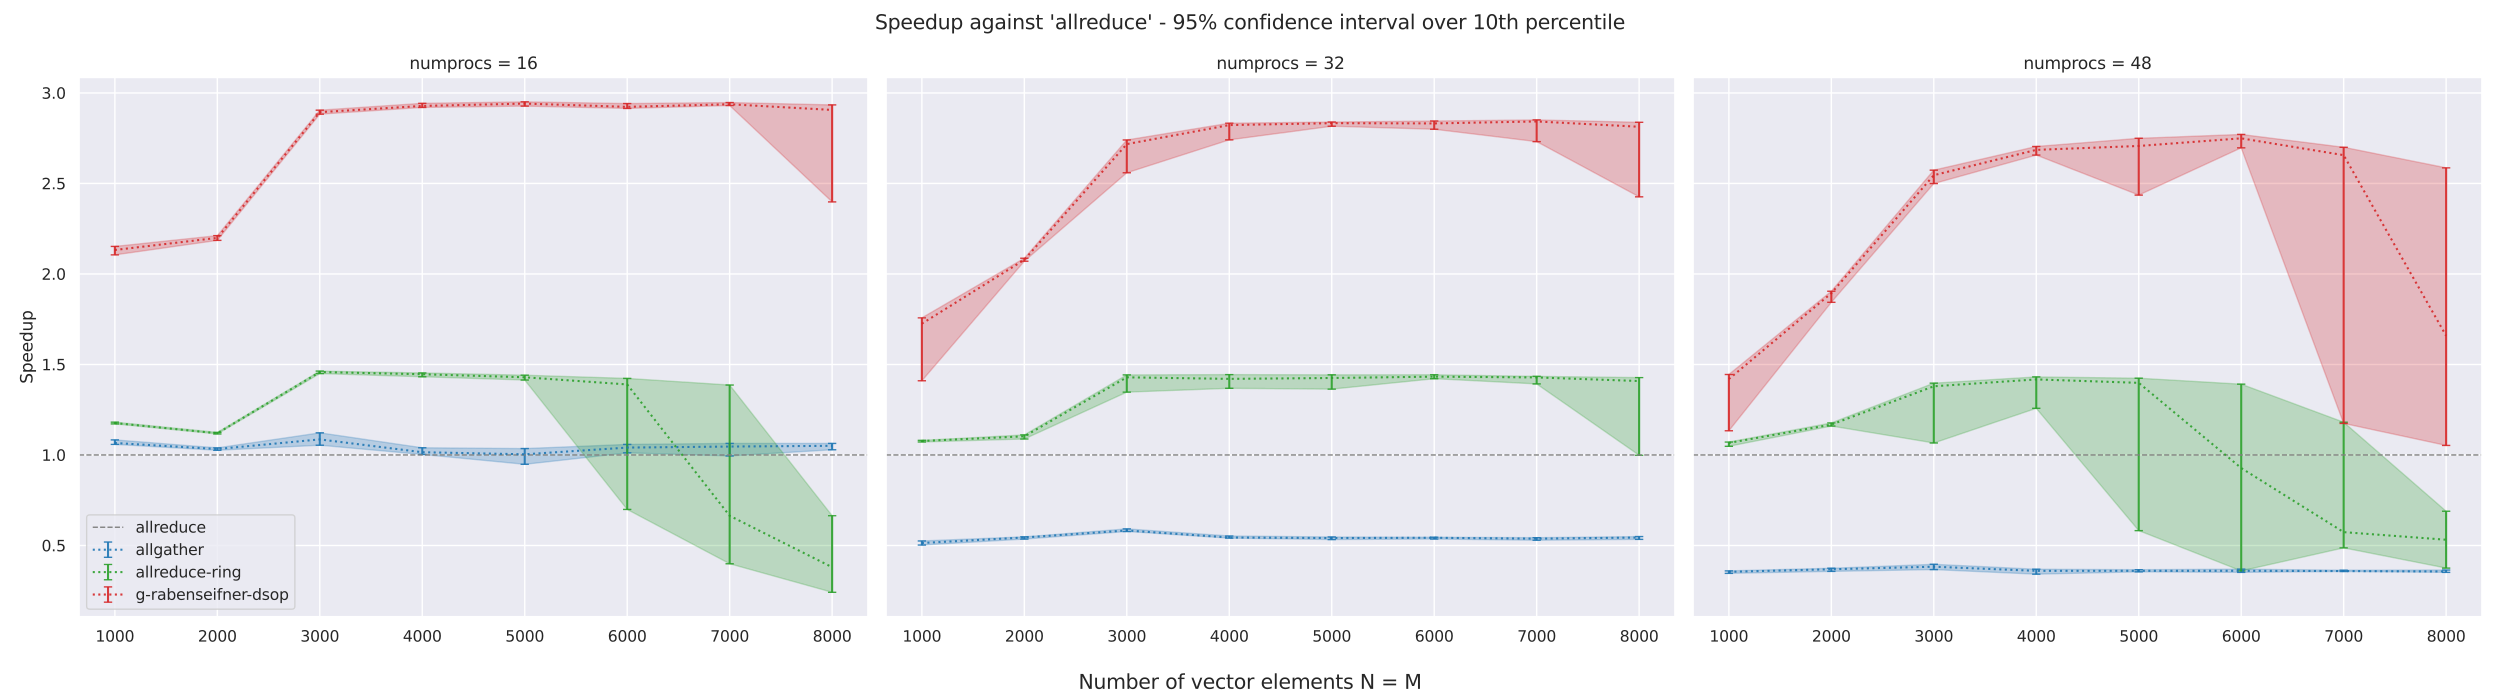 <?xml version="1.0" encoding="utf-8" standalone="no"?>
<!DOCTYPE svg PUBLIC "-//W3C//DTD SVG 1.1//EN"
  "http://www.w3.org/Graphics/SVG/1.1/DTD/svg11.dtd">
<svg xmlns:xlink="http://www.w3.org/1999/xlink" width="1800pt" height="504pt" viewBox="0 0 1800 504" xmlns="http://www.w3.org/2000/svg" version="1.1">
 <defs>
  <style type="text/css">*{stroke-linejoin: round; stroke-linecap: butt}</style>
 </defs>
 <g id="figure_1">
  <g id="patch_1">
   <path d="M 0 504 
L 1800 504 
L 1800 0 
L 0 0 
z
" style="fill: #ffffff"/>
  </g>
  <g id="axes_1">
   <g id="patch_2">
    <path d="M 56.88 444.1 
L 624.96 444.1 
L 624.96 55.68 
L 56.88 55.68 
z
" style="fill: #eaeaf2"/>
   </g>
   <g id="matplotlib.axis_1">
    <g id="xtick_1">
     <g id="line2d_1">
      <path d="M 82.702 444.1 
L 82.702 55.68 
" clip-path="url(#pec4c6a5b05)" style="fill: none; stroke: #ffffff; stroke-linecap: round"/>
     </g>
     <g id="text_1">
      <!-- 1000 -->
      <g style="fill: #262626" transform="translate(68.704 461.958)scale(0.11 -0.11)">
       <defs>
        <path id="DejaVuSans-31" d="M 794 531 
L 1825 531 
L 1825 4091 
L 703 3866 
L 703 4441 
L 1819 4666 
L 2450 4666 
L 2450 531 
L 3481 531 
L 3481 0 
L 794 0 
L 794 531 
z
" transform="scale(0.016)"/>
        <path id="DejaVuSans-30" d="M 2034 4250 
Q 1547 4250 1301 3770 
Q 1056 3291 1056 2328 
Q 1056 1369 1301 889 
Q 1547 409 2034 409 
Q 2525 409 2770 889 
Q 3016 1369 3016 2328 
Q 3016 3291 2770 3770 
Q 2525 4250 2034 4250 
z
M 2034 4750 
Q 2819 4750 3233 4129 
Q 3647 3509 3647 2328 
Q 3647 1150 3233 529 
Q 2819 -91 2034 -91 
Q 1250 -91 836 529 
Q 422 1150 422 2328 
Q 422 3509 836 4129 
Q 1250 4750 2034 4750 
z
" transform="scale(0.016)"/>
       </defs>
       <use xlink:href="#DejaVuSans-31"/>
       <use xlink:href="#DejaVuSans-30" x="63.623"/>
       <use xlink:href="#DejaVuSans-30" x="127.246"/>
       <use xlink:href="#DejaVuSans-30" x="190.869"/>
      </g>
     </g>
    </g>
    <g id="xtick_2">
     <g id="line2d_2">
      <path d="M 156.478 444.1 
L 156.478 55.68 
" clip-path="url(#pec4c6a5b05)" style="fill: none; stroke: #ffffff; stroke-linecap: round"/>
     </g>
     <g id="text_2">
      <!-- 2000 -->
      <g style="fill: #262626" transform="translate(142.481 461.958)scale(0.11 -0.11)">
       <defs>
        <path id="DejaVuSans-32" d="M 1228 531 
L 3431 531 
L 3431 0 
L 469 0 
L 469 531 
Q 828 903 1448 1529 
Q 2069 2156 2228 2338 
Q 2531 2678 2651 2914 
Q 2772 3150 2772 3378 
Q 2772 3750 2511 3984 
Q 2250 4219 1831 4219 
Q 1534 4219 1204 4116 
Q 875 4013 500 3803 
L 500 4441 
Q 881 4594 1212 4672 
Q 1544 4750 1819 4750 
Q 2544 4750 2975 4387 
Q 3406 4025 3406 3419 
Q 3406 3131 3298 2873 
Q 3191 2616 2906 2266 
Q 2828 2175 2409 1742 
Q 1991 1309 1228 531 
z
" transform="scale(0.016)"/>
       </defs>
       <use xlink:href="#DejaVuSans-32"/>
       <use xlink:href="#DejaVuSans-30" x="63.623"/>
       <use xlink:href="#DejaVuSans-30" x="127.246"/>
       <use xlink:href="#DejaVuSans-30" x="190.869"/>
      </g>
     </g>
    </g>
    <g id="xtick_3">
     <g id="line2d_3">
      <path d="M 230.255 444.1 
L 230.255 55.68 
" clip-path="url(#pec4c6a5b05)" style="fill: none; stroke: #ffffff; stroke-linecap: round"/>
     </g>
     <g id="text_3">
      <!-- 3000 -->
      <g style="fill: #262626" transform="translate(216.258 461.958)scale(0.11 -0.11)">
       <defs>
        <path id="DejaVuSans-33" d="M 2597 2516 
Q 3050 2419 3304 2112 
Q 3559 1806 3559 1356 
Q 3559 666 3084 287 
Q 2609 -91 1734 -91 
Q 1441 -91 1130 -33 
Q 819 25 488 141 
L 488 750 
Q 750 597 1062 519 
Q 1375 441 1716 441 
Q 2309 441 2620 675 
Q 2931 909 2931 1356 
Q 2931 1769 2642 2001 
Q 2353 2234 1838 2234 
L 1294 2234 
L 1294 2753 
L 1863 2753 
Q 2328 2753 2575 2939 
Q 2822 3125 2822 3475 
Q 2822 3834 2567 4026 
Q 2313 4219 1838 4219 
Q 1578 4219 1281 4162 
Q 984 4106 628 3988 
L 628 4550 
Q 988 4650 1302 4700 
Q 1616 4750 1894 4750 
Q 2613 4750 3031 4423 
Q 3450 4097 3450 3541 
Q 3450 3153 3228 2886 
Q 3006 2619 2597 2516 
z
" transform="scale(0.016)"/>
       </defs>
       <use xlink:href="#DejaVuSans-33"/>
       <use xlink:href="#DejaVuSans-30" x="63.623"/>
       <use xlink:href="#DejaVuSans-30" x="127.246"/>
       <use xlink:href="#DejaVuSans-30" x="190.869"/>
      </g>
     </g>
    </g>
    <g id="xtick_4">
     <g id="line2d_4">
      <path d="M 304.032 444.1 
L 304.032 55.68 
" clip-path="url(#pec4c6a5b05)" style="fill: none; stroke: #ffffff; stroke-linecap: round"/>
     </g>
     <g id="text_4">
      <!-- 4000 -->
      <g style="fill: #262626" transform="translate(290.034 461.958)scale(0.11 -0.11)">
       <defs>
        <path id="DejaVuSans-34" d="M 2419 4116 
L 825 1625 
L 2419 1625 
L 2419 4116 
z
M 2253 4666 
L 3047 4666 
L 3047 1625 
L 3713 1625 
L 3713 1100 
L 3047 1100 
L 3047 0 
L 2419 0 
L 2419 1100 
L 313 1100 
L 313 1709 
L 2253 4666 
z
" transform="scale(0.016)"/>
       </defs>
       <use xlink:href="#DejaVuSans-34"/>
       <use xlink:href="#DejaVuSans-30" x="63.623"/>
       <use xlink:href="#DejaVuSans-30" x="127.246"/>
       <use xlink:href="#DejaVuSans-30" x="190.869"/>
      </g>
     </g>
    </g>
    <g id="xtick_5">
     <g id="line2d_5">
      <path d="M 377.808 444.1 
L 377.808 55.68 
" clip-path="url(#pec4c6a5b05)" style="fill: none; stroke: #ffffff; stroke-linecap: round"/>
     </g>
     <g id="text_5">
      <!-- 5000 -->
      <g style="fill: #262626" transform="translate(363.811 461.958)scale(0.11 -0.11)">
       <defs>
        <path id="DejaVuSans-35" d="M 691 4666 
L 3169 4666 
L 3169 4134 
L 1269 4134 
L 1269 2991 
Q 1406 3038 1543 3061 
Q 1681 3084 1819 3084 
Q 2600 3084 3056 2656 
Q 3513 2228 3513 1497 
Q 3513 744 3044 326 
Q 2575 -91 1722 -91 
Q 1428 -91 1123 -41 
Q 819 9 494 109 
L 494 744 
Q 775 591 1075 516 
Q 1375 441 1709 441 
Q 2250 441 2565 725 
Q 2881 1009 2881 1497 
Q 2881 1984 2565 2268 
Q 2250 2553 1709 2553 
Q 1456 2553 1204 2497 
Q 953 2441 691 2322 
L 691 4666 
z
" transform="scale(0.016)"/>
       </defs>
       <use xlink:href="#DejaVuSans-35"/>
       <use xlink:href="#DejaVuSans-30" x="63.623"/>
       <use xlink:href="#DejaVuSans-30" x="127.246"/>
       <use xlink:href="#DejaVuSans-30" x="190.869"/>
      </g>
     </g>
    </g>
    <g id="xtick_6">
     <g id="line2d_6">
      <path d="M 451.585 444.1 
L 451.585 55.68 
" clip-path="url(#pec4c6a5b05)" style="fill: none; stroke: #ffffff; stroke-linecap: round"/>
     </g>
     <g id="text_6">
      <!-- 6000 -->
      <g style="fill: #262626" transform="translate(437.587 461.958)scale(0.11 -0.11)">
       <defs>
        <path id="DejaVuSans-36" d="M 2113 2584 
Q 1688 2584 1439 2293 
Q 1191 2003 1191 1497 
Q 1191 994 1439 701 
Q 1688 409 2113 409 
Q 2538 409 2786 701 
Q 3034 994 3034 1497 
Q 3034 2003 2786 2293 
Q 2538 2584 2113 2584 
z
M 3366 4563 
L 3366 3988 
Q 3128 4100 2886 4159 
Q 2644 4219 2406 4219 
Q 1781 4219 1451 3797 
Q 1122 3375 1075 2522 
Q 1259 2794 1537 2939 
Q 1816 3084 2150 3084 
Q 2853 3084 3261 2657 
Q 3669 2231 3669 1497 
Q 3669 778 3244 343 
Q 2819 -91 2113 -91 
Q 1303 -91 875 529 
Q 447 1150 447 2328 
Q 447 3434 972 4092 
Q 1497 4750 2381 4750 
Q 2619 4750 2861 4703 
Q 3103 4656 3366 4563 
z
" transform="scale(0.016)"/>
       </defs>
       <use xlink:href="#DejaVuSans-36"/>
       <use xlink:href="#DejaVuSans-30" x="63.623"/>
       <use xlink:href="#DejaVuSans-30" x="127.246"/>
       <use xlink:href="#DejaVuSans-30" x="190.869"/>
      </g>
     </g>
    </g>
    <g id="xtick_7">
     <g id="line2d_7">
      <path d="M 525.362 444.1 
L 525.362 55.68 
" clip-path="url(#pec4c6a5b05)" style="fill: none; stroke: #ffffff; stroke-linecap: round"/>
     </g>
     <g id="text_7">
      <!-- 7000 -->
      <g style="fill: #262626" transform="translate(511.364 461.958)scale(0.11 -0.11)">
       <defs>
        <path id="DejaVuSans-37" d="M 525 4666 
L 3525 4666 
L 3525 4397 
L 1831 0 
L 1172 0 
L 2766 4134 
L 525 4134 
L 525 4666 
z
" transform="scale(0.016)"/>
       </defs>
       <use xlink:href="#DejaVuSans-37"/>
       <use xlink:href="#DejaVuSans-30" x="63.623"/>
       <use xlink:href="#DejaVuSans-30" x="127.246"/>
       <use xlink:href="#DejaVuSans-30" x="190.869"/>
      </g>
     </g>
    </g>
    <g id="xtick_8">
     <g id="line2d_8">
      <path d="M 599.138 444.1 
L 599.138 55.68 
" clip-path="url(#pec4c6a5b05)" style="fill: none; stroke: #ffffff; stroke-linecap: round"/>
     </g>
     <g id="text_8">
      <!-- 8000 -->
      <g style="fill: #262626" transform="translate(585.141 461.958)scale(0.11 -0.11)">
       <defs>
        <path id="DejaVuSans-38" d="M 2034 2216 
Q 1584 2216 1326 1975 
Q 1069 1734 1069 1313 
Q 1069 891 1326 650 
Q 1584 409 2034 409 
Q 2484 409 2743 651 
Q 3003 894 3003 1313 
Q 3003 1734 2745 1975 
Q 2488 2216 2034 2216 
z
M 1403 2484 
Q 997 2584 770 2862 
Q 544 3141 544 3541 
Q 544 4100 942 4425 
Q 1341 4750 2034 4750 
Q 2731 4750 3128 4425 
Q 3525 4100 3525 3541 
Q 3525 3141 3298 2862 
Q 3072 2584 2669 2484 
Q 3125 2378 3379 2068 
Q 3634 1759 3634 1313 
Q 3634 634 3220 271 
Q 2806 -91 2034 -91 
Q 1263 -91 848 271 
Q 434 634 434 1313 
Q 434 1759 690 2068 
Q 947 2378 1403 2484 
z
M 1172 3481 
Q 1172 3119 1398 2916 
Q 1625 2713 2034 2713 
Q 2441 2713 2670 2916 
Q 2900 3119 2900 3481 
Q 2900 3844 2670 4047 
Q 2441 4250 2034 4250 
Q 1625 4250 1398 4047 
Q 1172 3844 1172 3481 
z
" transform="scale(0.016)"/>
       </defs>
       <use xlink:href="#DejaVuSans-38"/>
       <use xlink:href="#DejaVuSans-30" x="63.623"/>
       <use xlink:href="#DejaVuSans-30" x="127.246"/>
       <use xlink:href="#DejaVuSans-30" x="190.869"/>
      </g>
     </g>
    </g>
   </g>
   <g id="matplotlib.axis_2">
    <g id="ytick_1">
     <g id="line2d_9">
      <path d="M 56.88 392.75 
L 624.96 392.75 
" clip-path="url(#pec4c6a5b05)" style="fill: none; stroke: #ffffff; stroke-linecap: round"/>
     </g>
     <g id="text_9">
      <!-- 0.5 -->
      <g style="fill: #262626" transform="translate(29.887 396.93)scale(0.11 -0.11)">
       <defs>
        <path id="DejaVuSans-2e" d="M 684 794 
L 1344 794 
L 1344 0 
L 684 0 
L 684 794 
z
" transform="scale(0.016)"/>
       </defs>
       <use xlink:href="#DejaVuSans-30"/>
       <use xlink:href="#DejaVuSans-2e" x="63.623"/>
       <use xlink:href="#DejaVuSans-35" x="95.41"/>
      </g>
     </g>
    </g>
    <g id="ytick_2">
     <g id="line2d_10">
      <path d="M 56.88 327.585 
L 624.96 327.585 
" clip-path="url(#pec4c6a5b05)" style="fill: none; stroke: #ffffff; stroke-linecap: round"/>
     </g>
     <g id="text_10">
      <!-- 1.0 -->
      <g style="fill: #262626" transform="translate(29.887 331.764)scale(0.11 -0.11)">
       <use xlink:href="#DejaVuSans-31"/>
       <use xlink:href="#DejaVuSans-2e" x="63.623"/>
       <use xlink:href="#DejaVuSans-30" x="95.41"/>
      </g>
     </g>
    </g>
    <g id="ytick_3">
     <g id="line2d_11">
      <path d="M 56.88 262.419 
L 624.96 262.419 
" clip-path="url(#pec4c6a5b05)" style="fill: none; stroke: #ffffff; stroke-linecap: round"/>
     </g>
     <g id="text_11">
      <!-- 1.5 -->
      <g style="fill: #262626" transform="translate(29.887 266.598)scale(0.11 -0.11)">
       <use xlink:href="#DejaVuSans-31"/>
       <use xlink:href="#DejaVuSans-2e" x="63.623"/>
       <use xlink:href="#DejaVuSans-35" x="95.41"/>
      </g>
     </g>
    </g>
    <g id="ytick_4">
     <g id="line2d_12">
      <path d="M 56.88 197.254 
L 624.96 197.254 
" clip-path="url(#pec4c6a5b05)" style="fill: none; stroke: #ffffff; stroke-linecap: round"/>
     </g>
     <g id="text_12">
      <!-- 2.0 -->
      <g style="fill: #262626" transform="translate(29.887 201.433)scale(0.11 -0.11)">
       <use xlink:href="#DejaVuSans-32"/>
       <use xlink:href="#DejaVuSans-2e" x="63.623"/>
       <use xlink:href="#DejaVuSans-30" x="95.41"/>
      </g>
     </g>
    </g>
    <g id="ytick_5">
     <g id="line2d_13">
      <path d="M 56.88 132.088 
L 624.96 132.088 
" clip-path="url(#pec4c6a5b05)" style="fill: none; stroke: #ffffff; stroke-linecap: round"/>
     </g>
     <g id="text_13">
      <!-- 2.5 -->
      <g style="fill: #262626" transform="translate(29.887 136.267)scale(0.11 -0.11)">
       <use xlink:href="#DejaVuSans-32"/>
       <use xlink:href="#DejaVuSans-2e" x="63.623"/>
       <use xlink:href="#DejaVuSans-35" x="95.41"/>
      </g>
     </g>
    </g>
    <g id="ytick_6">
     <g id="line2d_14">
      <path d="M 56.88 66.923 
L 624.96 66.923 
" clip-path="url(#pec4c6a5b05)" style="fill: none; stroke: #ffffff; stroke-linecap: round"/>
     </g>
     <g id="text_14">
      <!-- 3.0 -->
      <g style="fill: #262626" transform="translate(29.887 71.102)scale(0.11 -0.11)">
       <use xlink:href="#DejaVuSans-33"/>
       <use xlink:href="#DejaVuSans-2e" x="63.623"/>
       <use xlink:href="#DejaVuSans-30" x="95.41"/>
      </g>
     </g>
    </g>
    <g id="text_15">
     <!-- Speedup -->
     <g style="fill: #262626" transform="translate(23.391 276.312)rotate(-90)scale(0.12 -0.12)">
      <defs>
       <path id="DejaVuSans-53" d="M 3425 4513 
L 3425 3897 
Q 3066 4069 2747 4153 
Q 2428 4238 2131 4238 
Q 1616 4238 1336 4038 
Q 1056 3838 1056 3469 
Q 1056 3159 1242 3001 
Q 1428 2844 1947 2747 
L 2328 2669 
Q 3034 2534 3370 2195 
Q 3706 1856 3706 1288 
Q 3706 609 3251 259 
Q 2797 -91 1919 -91 
Q 1588 -91 1214 -16 
Q 841 59 441 206 
L 441 856 
Q 825 641 1194 531 
Q 1563 422 1919 422 
Q 2459 422 2753 634 
Q 3047 847 3047 1241 
Q 3047 1584 2836 1778 
Q 2625 1972 2144 2069 
L 1759 2144 
Q 1053 2284 737 2584 
Q 422 2884 422 3419 
Q 422 4038 858 4394 
Q 1294 4750 2059 4750 
Q 2388 4750 2728 4690 
Q 3069 4631 3425 4513 
z
" transform="scale(0.016)"/>
       <path id="DejaVuSans-70" d="M 1159 525 
L 1159 -1331 
L 581 -1331 
L 581 3500 
L 1159 3500 
L 1159 2969 
Q 1341 3281 1617 3432 
Q 1894 3584 2278 3584 
Q 2916 3584 3314 3078 
Q 3713 2572 3713 1747 
Q 3713 922 3314 415 
Q 2916 -91 2278 -91 
Q 1894 -91 1617 61 
Q 1341 213 1159 525 
z
M 3116 1747 
Q 3116 2381 2855 2742 
Q 2594 3103 2138 3103 
Q 1681 3103 1420 2742 
Q 1159 2381 1159 1747 
Q 1159 1113 1420 752 
Q 1681 391 2138 391 
Q 2594 391 2855 752 
Q 3116 1113 3116 1747 
z
" transform="scale(0.016)"/>
       <path id="DejaVuSans-65" d="M 3597 1894 
L 3597 1613 
L 953 1613 
Q 991 1019 1311 708 
Q 1631 397 2203 397 
Q 2534 397 2845 478 
Q 3156 559 3463 722 
L 3463 178 
Q 3153 47 2828 -22 
Q 2503 -91 2169 -91 
Q 1331 -91 842 396 
Q 353 884 353 1716 
Q 353 2575 817 3079 
Q 1281 3584 2069 3584 
Q 2775 3584 3186 3129 
Q 3597 2675 3597 1894 
z
M 3022 2063 
Q 3016 2534 2758 2815 
Q 2500 3097 2075 3097 
Q 1594 3097 1305 2825 
Q 1016 2553 972 2059 
L 3022 2063 
z
" transform="scale(0.016)"/>
       <path id="DejaVuSans-64" d="M 2906 2969 
L 2906 4863 
L 3481 4863 
L 3481 0 
L 2906 0 
L 2906 525 
Q 2725 213 2448 61 
Q 2172 -91 1784 -91 
Q 1150 -91 751 415 
Q 353 922 353 1747 
Q 353 2572 751 3078 
Q 1150 3584 1784 3584 
Q 2172 3584 2448 3432 
Q 2725 3281 2906 2969 
z
M 947 1747 
Q 947 1113 1208 752 
Q 1469 391 1925 391 
Q 2381 391 2643 752 
Q 2906 1113 2906 1747 
Q 2906 2381 2643 2742 
Q 2381 3103 1925 3103 
Q 1469 3103 1208 2742 
Q 947 2381 947 1747 
z
" transform="scale(0.016)"/>
       <path id="DejaVuSans-75" d="M 544 1381 
L 544 3500 
L 1119 3500 
L 1119 1403 
Q 1119 906 1312 657 
Q 1506 409 1894 409 
Q 2359 409 2629 706 
Q 2900 1003 2900 1516 
L 2900 3500 
L 3475 3500 
L 3475 0 
L 2900 0 
L 2900 538 
Q 2691 219 2414 64 
Q 2138 -91 1772 -91 
Q 1169 -91 856 284 
Q 544 659 544 1381 
z
M 1991 3584 
L 1991 3584 
z
" transform="scale(0.016)"/>
      </defs>
      <use xlink:href="#DejaVuSans-53"/>
      <use xlink:href="#DejaVuSans-70" x="63.477"/>
      <use xlink:href="#DejaVuSans-65" x="126.953"/>
      <use xlink:href="#DejaVuSans-65" x="188.477"/>
      <use xlink:href="#DejaVuSans-64" x="250"/>
      <use xlink:href="#DejaVuSans-75" x="313.477"/>
      <use xlink:href="#DejaVuSans-70" x="376.855"/>
     </g>
    </g>
   </g>
   <g id="PolyCollection_1">
    <defs>
     <path id="m81f371f036" d="M 82.702 -187.269 
L 82.702 -184.033 
L 156.478 -179.804 
L 230.255 -183.445 
L 304.032 -176.788 
L 377.808 -169.694 
L 451.585 -177.948 
L 525.362 -175.722 
L 599.138 -180.167 
L 599.138 -184.737 
L 599.138 -184.737 
L 525.362 -184.741 
L 451.585 -184.028 
L 377.808 -181.015 
L 304.032 -181.604 
L 230.255 -192.362 
L 156.478 -181.536 
L 82.702 -187.269 
z
" style="stroke: #1f77b4; stroke-opacity: 0.25"/>
    </defs>
    <g clip-path="url(#pec4c6a5b05)">
     <use xlink:href="#m81f371f036" x="0" y="504" style="fill: #1f77b4; fill-opacity: 0.25; stroke: #1f77b4; stroke-opacity: 0.25"/>
    </g>
   </g>
   <g id="PolyCollection_2">
    <defs>
     <path id="meb3f4998c7" d="M 82.702 -200.052 
L 82.702 -198.78 
L 156.478 -191.555 
L 230.255 -235.04 
L 304.032 -232.729 
L 377.808 -230.379 
L 451.585 -137.197 
L 525.362 -98.092 
L 599.138 -77.555 
L 599.138 -132.674 
L 599.138 -132.674 
L 525.362 -226.758 
L 451.585 -231.548 
L 377.808 -233.86 
L 304.032 -235.481 
L 230.255 -236.792 
L 156.478 -192.662 
L 82.702 -200.052 
z
" style="stroke: #2ca02c; stroke-opacity: 0.25"/>
    </defs>
    <g clip-path="url(#pec4c6a5b05)">
     <use xlink:href="#meb3f4998c7" x="0" y="504" style="fill: #2ca02c; fill-opacity: 0.25; stroke: #2ca02c; stroke-opacity: 0.25"/>
    </g>
   </g>
   <g id="PolyCollection_3">
    <defs>
     <path id="mbeaf8748d1" d="M 82.702 -326.587 
L 82.702 -320.493 
L 156.478 -330.921 
L 230.255 -421.798 
L 304.032 -426.627 
L 377.808 -427.621 
L 451.585 -425.934 
L 525.362 -428.024 
L 599.138 -358.649 
L 599.138 -428.46 
L 599.138 -428.46 
L 525.362 -430.156 
L 451.585 -429.428 
L 377.808 -430.665 
L 304.032 -429.595 
L 230.255 -424.673 
L 156.478 -334.344 
L 82.702 -326.587 
z
" style="stroke: #d62728; stroke-opacity: 0.25"/>
    </defs>
    <g clip-path="url(#pec4c6a5b05)">
     <use xlink:href="#mbeaf8748d1" x="0" y="504" style="fill: #d62728; fill-opacity: 0.25; stroke: #d62728; stroke-opacity: 0.25"/>
    </g>
   </g>
   <g id="LineCollection_1">
    <path d="M 82.702 319.967 
L 82.702 316.731 
" clip-path="url(#pec4c6a5b05)" style="fill: none; stroke: #1f77b4; stroke-opacity: 0.9; stroke-width: 1.5"/>
    <path d="M 156.478 324.196 
L 156.478 322.464 
" clip-path="url(#pec4c6a5b05)" style="fill: none; stroke: #1f77b4; stroke-opacity: 0.9; stroke-width: 1.5"/>
    <path d="M 230.255 320.555 
L 230.255 311.638 
" clip-path="url(#pec4c6a5b05)" style="fill: none; stroke: #1f77b4; stroke-opacity: 0.9; stroke-width: 1.5"/>
    <path d="M 304.032 327.212 
L 304.032 322.396 
" clip-path="url(#pec4c6a5b05)" style="fill: none; stroke: #1f77b4; stroke-opacity: 0.9; stroke-width: 1.5"/>
    <path d="M 377.808 334.306 
L 377.808 322.985 
" clip-path="url(#pec4c6a5b05)" style="fill: none; stroke: #1f77b4; stroke-opacity: 0.9; stroke-width: 1.5"/>
    <path d="M 451.585 326.052 
L 451.585 319.972 
" clip-path="url(#pec4c6a5b05)" style="fill: none; stroke: #1f77b4; stroke-opacity: 0.9; stroke-width: 1.5"/>
    <path d="M 525.362 328.278 
L 525.362 319.259 
" clip-path="url(#pec4c6a5b05)" style="fill: none; stroke: #1f77b4; stroke-opacity: 0.9; stroke-width: 1.5"/>
    <path d="M 599.138 323.833 
L 599.138 319.263 
" clip-path="url(#pec4c6a5b05)" style="fill: none; stroke: #1f77b4; stroke-opacity: 0.9; stroke-width: 1.5"/>
   </g>
   <g id="line2d_15">
    <defs>
     <path id="m08e7cb5c15" d="M 3 0 
L -3 -0 
" style="stroke: #1f77b4; stroke-opacity: 0.9"/>
    </defs>
    <g clip-path="url(#pec4c6a5b05)">
     <use xlink:href="#m08e7cb5c15" x="82.702" y="319.967" style="fill: #1f77b4; fill-opacity: 0.9; stroke: #1f77b4; stroke-opacity: 0.9"/>
     <use xlink:href="#m08e7cb5c15" x="156.478" y="324.196" style="fill: #1f77b4; fill-opacity: 0.9; stroke: #1f77b4; stroke-opacity: 0.9"/>
     <use xlink:href="#m08e7cb5c15" x="230.255" y="320.555" style="fill: #1f77b4; fill-opacity: 0.9; stroke: #1f77b4; stroke-opacity: 0.9"/>
     <use xlink:href="#m08e7cb5c15" x="304.032" y="327.212" style="fill: #1f77b4; fill-opacity: 0.9; stroke: #1f77b4; stroke-opacity: 0.9"/>
     <use xlink:href="#m08e7cb5c15" x="377.808" y="334.306" style="fill: #1f77b4; fill-opacity: 0.9; stroke: #1f77b4; stroke-opacity: 0.9"/>
     <use xlink:href="#m08e7cb5c15" x="451.585" y="326.052" style="fill: #1f77b4; fill-opacity: 0.9; stroke: #1f77b4; stroke-opacity: 0.9"/>
     <use xlink:href="#m08e7cb5c15" x="525.362" y="328.278" style="fill: #1f77b4; fill-opacity: 0.9; stroke: #1f77b4; stroke-opacity: 0.9"/>
     <use xlink:href="#m08e7cb5c15" x="599.138" y="323.833" style="fill: #1f77b4; fill-opacity: 0.9; stroke: #1f77b4; stroke-opacity: 0.9"/>
    </g>
   </g>
   <g id="line2d_16">
    <g clip-path="url(#pec4c6a5b05)">
     <use xlink:href="#m08e7cb5c15" x="82.702" y="316.731" style="fill: #1f77b4; fill-opacity: 0.9; stroke: #1f77b4; stroke-opacity: 0.9"/>
     <use xlink:href="#m08e7cb5c15" x="156.478" y="322.464" style="fill: #1f77b4; fill-opacity: 0.9; stroke: #1f77b4; stroke-opacity: 0.9"/>
     <use xlink:href="#m08e7cb5c15" x="230.255" y="311.638" style="fill: #1f77b4; fill-opacity: 0.9; stroke: #1f77b4; stroke-opacity: 0.9"/>
     <use xlink:href="#m08e7cb5c15" x="304.032" y="322.396" style="fill: #1f77b4; fill-opacity: 0.9; stroke: #1f77b4; stroke-opacity: 0.9"/>
     <use xlink:href="#m08e7cb5c15" x="377.808" y="322.985" style="fill: #1f77b4; fill-opacity: 0.9; stroke: #1f77b4; stroke-opacity: 0.9"/>
     <use xlink:href="#m08e7cb5c15" x="451.585" y="319.972" style="fill: #1f77b4; fill-opacity: 0.9; stroke: #1f77b4; stroke-opacity: 0.9"/>
     <use xlink:href="#m08e7cb5c15" x="525.362" y="319.259" style="fill: #1f77b4; fill-opacity: 0.9; stroke: #1f77b4; stroke-opacity: 0.9"/>
     <use xlink:href="#m08e7cb5c15" x="599.138" y="319.263" style="fill: #1f77b4; fill-opacity: 0.9; stroke: #1f77b4; stroke-opacity: 0.9"/>
    </g>
   </g>
   <g id="LineCollection_2">
    <path d="M 82.702 305.22 
L 82.702 303.948 
" clip-path="url(#pec4c6a5b05)" style="fill: none; stroke: #2ca02c; stroke-opacity: 0.9; stroke-width: 1.5"/>
    <path d="M 156.478 312.445 
L 156.478 311.338 
" clip-path="url(#pec4c6a5b05)" style="fill: none; stroke: #2ca02c; stroke-opacity: 0.9; stroke-width: 1.5"/>
    <path d="M 230.255 268.96 
L 230.255 267.208 
" clip-path="url(#pec4c6a5b05)" style="fill: none; stroke: #2ca02c; stroke-opacity: 0.9; stroke-width: 1.5"/>
    <path d="M 304.032 271.271 
L 304.032 268.519 
" clip-path="url(#pec4c6a5b05)" style="fill: none; stroke: #2ca02c; stroke-opacity: 0.9; stroke-width: 1.5"/>
    <path d="M 377.808 273.621 
L 377.808 270.14 
" clip-path="url(#pec4c6a5b05)" style="fill: none; stroke: #2ca02c; stroke-opacity: 0.9; stroke-width: 1.5"/>
    <path d="M 451.585 366.803 
L 451.585 272.452 
" clip-path="url(#pec4c6a5b05)" style="fill: none; stroke: #2ca02c; stroke-opacity: 0.9; stroke-width: 1.5"/>
    <path d="M 525.362 405.908 
L 525.362 277.242 
" clip-path="url(#pec4c6a5b05)" style="fill: none; stroke: #2ca02c; stroke-opacity: 0.9; stroke-width: 1.5"/>
    <path d="M 599.138 426.445 
L 599.138 371.326 
" clip-path="url(#pec4c6a5b05)" style="fill: none; stroke: #2ca02c; stroke-opacity: 0.9; stroke-width: 1.5"/>
   </g>
   <g id="line2d_17">
    <defs>
     <path id="m44376c6a5a" d="M 3 0 
L -3 -0 
" style="stroke: #2ca02c; stroke-opacity: 0.9"/>
    </defs>
    <g clip-path="url(#pec4c6a5b05)">
     <use xlink:href="#m44376c6a5a" x="82.702" y="305.22" style="fill: #2ca02c; fill-opacity: 0.9; stroke: #2ca02c; stroke-opacity: 0.9"/>
     <use xlink:href="#m44376c6a5a" x="156.478" y="312.445" style="fill: #2ca02c; fill-opacity: 0.9; stroke: #2ca02c; stroke-opacity: 0.9"/>
     <use xlink:href="#m44376c6a5a" x="230.255" y="268.96" style="fill: #2ca02c; fill-opacity: 0.9; stroke: #2ca02c; stroke-opacity: 0.9"/>
     <use xlink:href="#m44376c6a5a" x="304.032" y="271.271" style="fill: #2ca02c; fill-opacity: 0.9; stroke: #2ca02c; stroke-opacity: 0.9"/>
     <use xlink:href="#m44376c6a5a" x="377.808" y="273.621" style="fill: #2ca02c; fill-opacity: 0.9; stroke: #2ca02c; stroke-opacity: 0.9"/>
     <use xlink:href="#m44376c6a5a" x="451.585" y="366.803" style="fill: #2ca02c; fill-opacity: 0.9; stroke: #2ca02c; stroke-opacity: 0.9"/>
     <use xlink:href="#m44376c6a5a" x="525.362" y="405.908" style="fill: #2ca02c; fill-opacity: 0.9; stroke: #2ca02c; stroke-opacity: 0.9"/>
     <use xlink:href="#m44376c6a5a" x="599.138" y="426.445" style="fill: #2ca02c; fill-opacity: 0.9; stroke: #2ca02c; stroke-opacity: 0.9"/>
    </g>
   </g>
   <g id="line2d_18">
    <g clip-path="url(#pec4c6a5b05)">
     <use xlink:href="#m44376c6a5a" x="82.702" y="303.948" style="fill: #2ca02c; fill-opacity: 0.9; stroke: #2ca02c; stroke-opacity: 0.9"/>
     <use xlink:href="#m44376c6a5a" x="156.478" y="311.338" style="fill: #2ca02c; fill-opacity: 0.9; stroke: #2ca02c; stroke-opacity: 0.9"/>
     <use xlink:href="#m44376c6a5a" x="230.255" y="267.208" style="fill: #2ca02c; fill-opacity: 0.9; stroke: #2ca02c; stroke-opacity: 0.9"/>
     <use xlink:href="#m44376c6a5a" x="304.032" y="268.519" style="fill: #2ca02c; fill-opacity: 0.9; stroke: #2ca02c; stroke-opacity: 0.9"/>
     <use xlink:href="#m44376c6a5a" x="377.808" y="270.14" style="fill: #2ca02c; fill-opacity: 0.9; stroke: #2ca02c; stroke-opacity: 0.9"/>
     <use xlink:href="#m44376c6a5a" x="451.585" y="272.452" style="fill: #2ca02c; fill-opacity: 0.9; stroke: #2ca02c; stroke-opacity: 0.9"/>
     <use xlink:href="#m44376c6a5a" x="525.362" y="277.242" style="fill: #2ca02c; fill-opacity: 0.9; stroke: #2ca02c; stroke-opacity: 0.9"/>
     <use xlink:href="#m44376c6a5a" x="599.138" y="371.326" style="fill: #2ca02c; fill-opacity: 0.9; stroke: #2ca02c; stroke-opacity: 0.9"/>
    </g>
   </g>
   <g id="LineCollection_3">
    <path d="M 82.702 183.507 
L 82.702 177.413 
" clip-path="url(#pec4c6a5b05)" style="fill: none; stroke: #d62728; stroke-opacity: 0.9; stroke-width: 1.5"/>
    <path d="M 156.478 173.079 
L 156.478 169.656 
" clip-path="url(#pec4c6a5b05)" style="fill: none; stroke: #d62728; stroke-opacity: 0.9; stroke-width: 1.5"/>
    <path d="M 230.255 82.202 
L 230.255 79.327 
" clip-path="url(#pec4c6a5b05)" style="fill: none; stroke: #d62728; stroke-opacity: 0.9; stroke-width: 1.5"/>
    <path d="M 304.032 77.373 
L 304.032 74.405 
" clip-path="url(#pec4c6a5b05)" style="fill: none; stroke: #d62728; stroke-opacity: 0.9; stroke-width: 1.5"/>
    <path d="M 377.808 76.379 
L 377.808 73.335 
" clip-path="url(#pec4c6a5b05)" style="fill: none; stroke: #d62728; stroke-opacity: 0.9; stroke-width: 1.5"/>
    <path d="M 451.585 78.066 
L 451.585 74.572 
" clip-path="url(#pec4c6a5b05)" style="fill: none; stroke: #d62728; stroke-opacity: 0.9; stroke-width: 1.5"/>
    <path d="M 525.362 75.976 
L 525.362 73.844 
" clip-path="url(#pec4c6a5b05)" style="fill: none; stroke: #d62728; stroke-opacity: 0.9; stroke-width: 1.5"/>
    <path d="M 599.138 145.351 
L 599.138 75.54 
" clip-path="url(#pec4c6a5b05)" style="fill: none; stroke: #d62728; stroke-opacity: 0.9; stroke-width: 1.5"/>
   </g>
   <g id="line2d_19">
    <defs>
     <path id="m86a98ef827" d="M 3 0 
L -3 -0 
" style="stroke: #d62728; stroke-opacity: 0.9"/>
    </defs>
    <g clip-path="url(#pec4c6a5b05)">
     <use xlink:href="#m86a98ef827" x="82.702" y="183.507" style="fill: #d62728; fill-opacity: 0.9; stroke: #d62728; stroke-opacity: 0.9"/>
     <use xlink:href="#m86a98ef827" x="156.478" y="173.079" style="fill: #d62728; fill-opacity: 0.9; stroke: #d62728; stroke-opacity: 0.9"/>
     <use xlink:href="#m86a98ef827" x="230.255" y="82.202" style="fill: #d62728; fill-opacity: 0.9; stroke: #d62728; stroke-opacity: 0.9"/>
     <use xlink:href="#m86a98ef827" x="304.032" y="77.373" style="fill: #d62728; fill-opacity: 0.9; stroke: #d62728; stroke-opacity: 0.9"/>
     <use xlink:href="#m86a98ef827" x="377.808" y="76.379" style="fill: #d62728; fill-opacity: 0.9; stroke: #d62728; stroke-opacity: 0.9"/>
     <use xlink:href="#m86a98ef827" x="451.585" y="78.066" style="fill: #d62728; fill-opacity: 0.9; stroke: #d62728; stroke-opacity: 0.9"/>
     <use xlink:href="#m86a98ef827" x="525.362" y="75.976" style="fill: #d62728; fill-opacity: 0.9; stroke: #d62728; stroke-opacity: 0.9"/>
     <use xlink:href="#m86a98ef827" x="599.138" y="145.351" style="fill: #d62728; fill-opacity: 0.9; stroke: #d62728; stroke-opacity: 0.9"/>
    </g>
   </g>
   <g id="line2d_20">
    <g clip-path="url(#pec4c6a5b05)">
     <use xlink:href="#m86a98ef827" x="82.702" y="177.413" style="fill: #d62728; fill-opacity: 0.9; stroke: #d62728; stroke-opacity: 0.9"/>
     <use xlink:href="#m86a98ef827" x="156.478" y="169.656" style="fill: #d62728; fill-opacity: 0.9; stroke: #d62728; stroke-opacity: 0.9"/>
     <use xlink:href="#m86a98ef827" x="230.255" y="79.327" style="fill: #d62728; fill-opacity: 0.9; stroke: #d62728; stroke-opacity: 0.9"/>
     <use xlink:href="#m86a98ef827" x="304.032" y="74.405" style="fill: #d62728; fill-opacity: 0.9; stroke: #d62728; stroke-opacity: 0.9"/>
     <use xlink:href="#m86a98ef827" x="377.808" y="73.335" style="fill: #d62728; fill-opacity: 0.9; stroke: #d62728; stroke-opacity: 0.9"/>
     <use xlink:href="#m86a98ef827" x="451.585" y="74.572" style="fill: #d62728; fill-opacity: 0.9; stroke: #d62728; stroke-opacity: 0.9"/>
     <use xlink:href="#m86a98ef827" x="525.362" y="73.844" style="fill: #d62728; fill-opacity: 0.9; stroke: #d62728; stroke-opacity: 0.9"/>
     <use xlink:href="#m86a98ef827" x="599.138" y="75.54" style="fill: #d62728; fill-opacity: 0.9; stroke: #d62728; stroke-opacity: 0.9"/>
    </g>
   </g>
   <g id="line2d_21">
    <path d="M 56.88 327.585 
L 624.96 327.585 
" clip-path="url(#pec4c6a5b05)" style="fill: none; stroke-dasharray: 3.7,1.6; stroke-dashoffset: 0; stroke: #808080"/>
   </g>
   <g id="line2d_22">
    <path d="M 82.702 318.944 
L 156.478 323.297 
L 230.255 316.37 
L 304.032 325.597 
L 377.808 327.093 
L 451.585 322.257 
L 525.362 321.511 
L 599.138 320.987 
" clip-path="url(#pec4c6a5b05)" style="fill: none; stroke-dasharray: 1.5,2.475; stroke-dashoffset: 0; stroke: #1f77b4; stroke-opacity: 0.9; stroke-width: 1.5"/>
   </g>
   <g id="line2d_23">
    <path d="M 82.702 304.576 
L 156.478 311.944 
L 230.255 267.858 
L 304.032 269.451 
L 377.808 271.636 
L 451.585 276.798 
L 525.362 371.363 
L 599.138 408.389 
" clip-path="url(#pec4c6a5b05)" style="fill: none; stroke-dasharray: 1.5,2.475; stroke-dashoffset: 0; stroke: #2ca02c; stroke-opacity: 0.9; stroke-width: 1.5"/>
   </g>
   <g id="line2d_24">
    <path d="M 82.702 179.979 
L 156.478 171.268 
L 230.255 80.75 
L 304.032 76.27 
L 377.808 74.585 
L 451.585 76.932 
L 525.362 75.058 
L 599.138 79.157 
" clip-path="url(#pec4c6a5b05)" style="fill: none; stroke-dasharray: 1.5,2.475; stroke-dashoffset: 0; stroke: #d62728; stroke-opacity: 0.9; stroke-width: 1.5"/>
   </g>
   <g id="patch_3">
    <path d="M 56.88 444.1 
L 56.88 55.68 
" style="fill: none; stroke: #ffffff; stroke-width: 1.25; stroke-linejoin: miter; stroke-linecap: square"/>
   </g>
   <g id="patch_4">
    <path d="M 624.96 444.1 
L 624.96 55.68 
" style="fill: none; stroke: #ffffff; stroke-width: 1.25; stroke-linejoin: miter; stroke-linecap: square"/>
   </g>
   <g id="patch_5">
    <path d="M 56.88 444.1 
L 624.96 444.1 
" style="fill: none; stroke: #ffffff; stroke-width: 1.25; stroke-linejoin: miter; stroke-linecap: square"/>
   </g>
   <g id="patch_6">
    <path d="M 56.88 55.68 
L 624.96 55.68 
" style="fill: none; stroke: #ffffff; stroke-width: 1.25; stroke-linejoin: miter; stroke-linecap: square"/>
   </g>
   <g id="text_16">
    <!-- numprocs = 16 -->
    <g style="fill: #262626" transform="translate(294.757 49.68)scale(0.12 -0.12)">
     <defs>
      <path id="DejaVuSans-6e" d="M 3513 2113 
L 3513 0 
L 2938 0 
L 2938 2094 
Q 2938 2591 2744 2837 
Q 2550 3084 2163 3084 
Q 1697 3084 1428 2787 
Q 1159 2491 1159 1978 
L 1159 0 
L 581 0 
L 581 3500 
L 1159 3500 
L 1159 2956 
Q 1366 3272 1645 3428 
Q 1925 3584 2291 3584 
Q 2894 3584 3203 3211 
Q 3513 2838 3513 2113 
z
" transform="scale(0.016)"/>
      <path id="DejaVuSans-6d" d="M 3328 2828 
Q 3544 3216 3844 3400 
Q 4144 3584 4550 3584 
Q 5097 3584 5394 3201 
Q 5691 2819 5691 2113 
L 5691 0 
L 5113 0 
L 5113 2094 
Q 5113 2597 4934 2840 
Q 4756 3084 4391 3084 
Q 3944 3084 3684 2787 
Q 3425 2491 3425 1978 
L 3425 0 
L 2847 0 
L 2847 2094 
Q 2847 2600 2669 2842 
Q 2491 3084 2119 3084 
Q 1678 3084 1418 2786 
Q 1159 2488 1159 1978 
L 1159 0 
L 581 0 
L 581 3500 
L 1159 3500 
L 1159 2956 
Q 1356 3278 1631 3431 
Q 1906 3584 2284 3584 
Q 2666 3584 2933 3390 
Q 3200 3197 3328 2828 
z
" transform="scale(0.016)"/>
      <path id="DejaVuSans-72" d="M 2631 2963 
Q 2534 3019 2420 3045 
Q 2306 3072 2169 3072 
Q 1681 3072 1420 2755 
Q 1159 2438 1159 1844 
L 1159 0 
L 581 0 
L 581 3500 
L 1159 3500 
L 1159 2956 
Q 1341 3275 1631 3429 
Q 1922 3584 2338 3584 
Q 2397 3584 2469 3576 
Q 2541 3569 2628 3553 
L 2631 2963 
z
" transform="scale(0.016)"/>
      <path id="DejaVuSans-6f" d="M 1959 3097 
Q 1497 3097 1228 2736 
Q 959 2375 959 1747 
Q 959 1119 1226 758 
Q 1494 397 1959 397 
Q 2419 397 2687 759 
Q 2956 1122 2956 1747 
Q 2956 2369 2687 2733 
Q 2419 3097 1959 3097 
z
M 1959 3584 
Q 2709 3584 3137 3096 
Q 3566 2609 3566 1747 
Q 3566 888 3137 398 
Q 2709 -91 1959 -91 
Q 1206 -91 779 398 
Q 353 888 353 1747 
Q 353 2609 779 3096 
Q 1206 3584 1959 3584 
z
" transform="scale(0.016)"/>
      <path id="DejaVuSans-63" d="M 3122 3366 
L 3122 2828 
Q 2878 2963 2633 3030 
Q 2388 3097 2138 3097 
Q 1578 3097 1268 2742 
Q 959 2388 959 1747 
Q 959 1106 1268 751 
Q 1578 397 2138 397 
Q 2388 397 2633 464 
Q 2878 531 3122 666 
L 3122 134 
Q 2881 22 2623 -34 
Q 2366 -91 2075 -91 
Q 1284 -91 818 406 
Q 353 903 353 1747 
Q 353 2603 823 3093 
Q 1294 3584 2113 3584 
Q 2378 3584 2631 3529 
Q 2884 3475 3122 3366 
z
" transform="scale(0.016)"/>
      <path id="DejaVuSans-73" d="M 2834 3397 
L 2834 2853 
Q 2591 2978 2328 3040 
Q 2066 3103 1784 3103 
Q 1356 3103 1142 2972 
Q 928 2841 928 2578 
Q 928 2378 1081 2264 
Q 1234 2150 1697 2047 
L 1894 2003 
Q 2506 1872 2764 1633 
Q 3022 1394 3022 966 
Q 3022 478 2636 193 
Q 2250 -91 1575 -91 
Q 1294 -91 989 -36 
Q 684 19 347 128 
L 347 722 
Q 666 556 975 473 
Q 1284 391 1588 391 
Q 1994 391 2212 530 
Q 2431 669 2431 922 
Q 2431 1156 2273 1281 
Q 2116 1406 1581 1522 
L 1381 1569 
Q 847 1681 609 1914 
Q 372 2147 372 2553 
Q 372 3047 722 3315 
Q 1072 3584 1716 3584 
Q 2034 3584 2315 3537 
Q 2597 3491 2834 3397 
z
" transform="scale(0.016)"/>
      <path id="DejaVuSans-20" transform="scale(0.016)"/>
      <path id="DejaVuSans-3d" d="M 678 2906 
L 4684 2906 
L 4684 2381 
L 678 2381 
L 678 2906 
z
M 678 1631 
L 4684 1631 
L 4684 1100 
L 678 1100 
L 678 1631 
z
" transform="scale(0.016)"/>
     </defs>
     <use xlink:href="#DejaVuSans-6e"/>
     <use xlink:href="#DejaVuSans-75" x="63.379"/>
     <use xlink:href="#DejaVuSans-6d" x="126.758"/>
     <use xlink:href="#DejaVuSans-70" x="224.17"/>
     <use xlink:href="#DejaVuSans-72" x="287.646"/>
     <use xlink:href="#DejaVuSans-6f" x="326.51"/>
     <use xlink:href="#DejaVuSans-63" x="387.691"/>
     <use xlink:href="#DejaVuSans-73" x="442.672"/>
     <use xlink:href="#DejaVuSans-20" x="494.771"/>
     <use xlink:href="#DejaVuSans-3d" x="526.559"/>
     <use xlink:href="#DejaVuSans-20" x="610.348"/>
     <use xlink:href="#DejaVuSans-31" x="642.135"/>
     <use xlink:href="#DejaVuSans-36" x="705.758"/>
    </g>
   </g>
   <g id="legend_1">
    <g id="patch_7">
     <path d="M 64.58 438.6 
L 210.101 438.6 
Q 212.301 438.6 212.301 436.4 
L 212.301 372.916 
Q 212.301 370.716 210.101 370.716 
L 64.58 370.716 
Q 62.38 370.716 62.38 372.916 
L 62.38 436.4 
Q 62.38 438.6 64.58 438.6 
z
" style="fill: #eaeaf2; opacity: 0.8; stroke: #cccccc; stroke-linejoin: miter"/>
    </g>
    <g id="line2d_25">
     <path d="M 66.78 379.625 
L 77.78 379.625 
L 88.78 379.625 
" style="fill: none; stroke-dasharray: 3.7,1.6; stroke-dashoffset: 0; stroke: #808080"/>
    </g>
    <g id="text_17">
     <!-- allreduce -->
     <g style="fill: #262626" transform="translate(97.58 383.475)scale(0.11 -0.11)">
      <defs>
       <path id="DejaVuSans-61" d="M 2194 1759 
Q 1497 1759 1228 1600 
Q 959 1441 959 1056 
Q 959 750 1161 570 
Q 1363 391 1709 391 
Q 2188 391 2477 730 
Q 2766 1069 2766 1631 
L 2766 1759 
L 2194 1759 
z
M 3341 1997 
L 3341 0 
L 2766 0 
L 2766 531 
Q 2569 213 2275 61 
Q 1981 -91 1556 -91 
Q 1019 -91 701 211 
Q 384 513 384 1019 
Q 384 1609 779 1909 
Q 1175 2209 1959 2209 
L 2766 2209 
L 2766 2266 
Q 2766 2663 2505 2880 
Q 2244 3097 1772 3097 
Q 1472 3097 1187 3025 
Q 903 2953 641 2809 
L 641 3341 
Q 956 3463 1253 3523 
Q 1550 3584 1831 3584 
Q 2591 3584 2966 3190 
Q 3341 2797 3341 1997 
z
" transform="scale(0.016)"/>
       <path id="DejaVuSans-6c" d="M 603 4863 
L 1178 4863 
L 1178 0 
L 603 0 
L 603 4863 
z
" transform="scale(0.016)"/>
      </defs>
      <use xlink:href="#DejaVuSans-61"/>
      <use xlink:href="#DejaVuSans-6c" x="61.279"/>
      <use xlink:href="#DejaVuSans-6c" x="89.062"/>
      <use xlink:href="#DejaVuSans-72" x="116.846"/>
      <use xlink:href="#DejaVuSans-65" x="155.709"/>
      <use xlink:href="#DejaVuSans-64" x="217.232"/>
      <use xlink:href="#DejaVuSans-75" x="280.709"/>
      <use xlink:href="#DejaVuSans-63" x="344.088"/>
      <use xlink:href="#DejaVuSans-65" x="399.068"/>
     </g>
    </g>
    <g id="LineCollection_4">
     <path d="M 77.78 401.27 
L 77.78 390.27 
" style="fill: none; stroke: #1f77b4; stroke-opacity: 0.9; stroke-width: 1.5"/>
    </g>
    <g id="line2d_26">
     <g>
      <use xlink:href="#m08e7cb5c15" x="77.78" y="401.27" style="fill: #1f77b4; fill-opacity: 0.9; stroke: #1f77b4; stroke-opacity: 0.9"/>
     </g>
    </g>
    <g id="line2d_27">
     <g>
      <use xlink:href="#m08e7cb5c15" x="77.78" y="390.27" style="fill: #1f77b4; fill-opacity: 0.9; stroke: #1f77b4; stroke-opacity: 0.9"/>
     </g>
    </g>
    <g id="line2d_28">
     <path d="M 66.78 395.77 
L 88.78 395.77 
" style="fill: none; stroke-dasharray: 1.5,2.475; stroke-dashoffset: 0; stroke: #1f77b4; stroke-opacity: 0.9; stroke-width: 1.5"/>
    </g>
    <g id="line2d_29"/>
    <g id="text_18">
     <!-- allgather -->
     <g style="fill: #262626" transform="translate(97.58 399.62)scale(0.11 -0.11)">
      <defs>
       <path id="DejaVuSans-67" d="M 2906 1791 
Q 2906 2416 2648 2759 
Q 2391 3103 1925 3103 
Q 1463 3103 1205 2759 
Q 947 2416 947 1791 
Q 947 1169 1205 825 
Q 1463 481 1925 481 
Q 2391 481 2648 825 
Q 2906 1169 2906 1791 
z
M 3481 434 
Q 3481 -459 3084 -895 
Q 2688 -1331 1869 -1331 
Q 1566 -1331 1297 -1286 
Q 1028 -1241 775 -1147 
L 775 -588 
Q 1028 -725 1275 -790 
Q 1522 -856 1778 -856 
Q 2344 -856 2625 -561 
Q 2906 -266 2906 331 
L 2906 616 
Q 2728 306 2450 153 
Q 2172 0 1784 0 
Q 1141 0 747 490 
Q 353 981 353 1791 
Q 353 2603 747 3093 
Q 1141 3584 1784 3584 
Q 2172 3584 2450 3431 
Q 2728 3278 2906 2969 
L 2906 3500 
L 3481 3500 
L 3481 434 
z
" transform="scale(0.016)"/>
       <path id="DejaVuSans-74" d="M 1172 4494 
L 1172 3500 
L 2356 3500 
L 2356 3053 
L 1172 3053 
L 1172 1153 
Q 1172 725 1289 603 
Q 1406 481 1766 481 
L 2356 481 
L 2356 0 
L 1766 0 
Q 1100 0 847 248 
Q 594 497 594 1153 
L 594 3053 
L 172 3053 
L 172 3500 
L 594 3500 
L 594 4494 
L 1172 4494 
z
" transform="scale(0.016)"/>
       <path id="DejaVuSans-68" d="M 3513 2113 
L 3513 0 
L 2938 0 
L 2938 2094 
Q 2938 2591 2744 2837 
Q 2550 3084 2163 3084 
Q 1697 3084 1428 2787 
Q 1159 2491 1159 1978 
L 1159 0 
L 581 0 
L 581 4863 
L 1159 4863 
L 1159 2956 
Q 1366 3272 1645 3428 
Q 1925 3584 2291 3584 
Q 2894 3584 3203 3211 
Q 3513 2838 3513 2113 
z
" transform="scale(0.016)"/>
      </defs>
      <use xlink:href="#DejaVuSans-61"/>
      <use xlink:href="#DejaVuSans-6c" x="61.279"/>
      <use xlink:href="#DejaVuSans-6c" x="89.062"/>
      <use xlink:href="#DejaVuSans-67" x="116.846"/>
      <use xlink:href="#DejaVuSans-61" x="180.322"/>
      <use xlink:href="#DejaVuSans-74" x="241.602"/>
      <use xlink:href="#DejaVuSans-68" x="280.811"/>
      <use xlink:href="#DejaVuSans-65" x="344.189"/>
      <use xlink:href="#DejaVuSans-72" x="405.713"/>
     </g>
    </g>
    <g id="LineCollection_5">
     <path d="M 77.78 417.416 
L 77.78 406.416 
" style="fill: none; stroke: #2ca02c; stroke-opacity: 0.9; stroke-width: 1.5"/>
    </g>
    <g id="line2d_30">
     <g>
      <use xlink:href="#m44376c6a5a" x="77.78" y="417.416" style="fill: #2ca02c; fill-opacity: 0.9; stroke: #2ca02c; stroke-opacity: 0.9"/>
     </g>
    </g>
    <g id="line2d_31">
     <g>
      <use xlink:href="#m44376c6a5a" x="77.78" y="406.416" style="fill: #2ca02c; fill-opacity: 0.9; stroke: #2ca02c; stroke-opacity: 0.9"/>
     </g>
    </g>
    <g id="line2d_32">
     <path d="M 66.78 411.916 
L 88.78 411.916 
" style="fill: none; stroke-dasharray: 1.5,2.475; stroke-dashoffset: 0; stroke: #2ca02c; stroke-opacity: 0.9; stroke-width: 1.5"/>
    </g>
    <g id="line2d_33"/>
    <g id="text_19">
     <!-- allreduce-ring -->
     <g style="fill: #262626" transform="translate(97.58 415.766)scale(0.11 -0.11)">
      <defs>
       <path id="DejaVuSans-2d" d="M 313 2009 
L 1997 2009 
L 1997 1497 
L 313 1497 
L 313 2009 
z
" transform="scale(0.016)"/>
       <path id="DejaVuSans-69" d="M 603 3500 
L 1178 3500 
L 1178 0 
L 603 0 
L 603 3500 
z
M 603 4863 
L 1178 4863 
L 1178 4134 
L 603 4134 
L 603 4863 
z
" transform="scale(0.016)"/>
      </defs>
      <use xlink:href="#DejaVuSans-61"/>
      <use xlink:href="#DejaVuSans-6c" x="61.279"/>
      <use xlink:href="#DejaVuSans-6c" x="89.062"/>
      <use xlink:href="#DejaVuSans-72" x="116.846"/>
      <use xlink:href="#DejaVuSans-65" x="155.709"/>
      <use xlink:href="#DejaVuSans-64" x="217.232"/>
      <use xlink:href="#DejaVuSans-75" x="280.709"/>
      <use xlink:href="#DejaVuSans-63" x="344.088"/>
      <use xlink:href="#DejaVuSans-65" x="399.068"/>
      <use xlink:href="#DejaVuSans-2d" x="460.592"/>
      <use xlink:href="#DejaVuSans-72" x="496.676"/>
      <use xlink:href="#DejaVuSans-69" x="537.789"/>
      <use xlink:href="#DejaVuSans-6e" x="565.572"/>
      <use xlink:href="#DejaVuSans-67" x="628.951"/>
     </g>
    </g>
    <g id="LineCollection_6">
     <path d="M 77.78 433.562 
L 77.78 422.562 
" style="fill: none; stroke: #d62728; stroke-opacity: 0.9; stroke-width: 1.5"/>
    </g>
    <g id="line2d_34">
     <g>
      <use xlink:href="#m86a98ef827" x="77.78" y="433.562" style="fill: #d62728; fill-opacity: 0.9; stroke: #d62728; stroke-opacity: 0.9"/>
     </g>
    </g>
    <g id="line2d_35">
     <g>
      <use xlink:href="#m86a98ef827" x="77.78" y="422.562" style="fill: #d62728; fill-opacity: 0.9; stroke: #d62728; stroke-opacity: 0.9"/>
     </g>
    </g>
    <g id="line2d_36">
     <path d="M 66.78 428.062 
L 88.78 428.062 
" style="fill: none; stroke-dasharray: 1.5,2.475; stroke-dashoffset: 0; stroke: #d62728; stroke-opacity: 0.9; stroke-width: 1.5"/>
    </g>
    <g id="line2d_37"/>
    <g id="text_20">
     <!-- g-rabenseifner-dsop -->
     <g style="fill: #262626" transform="translate(97.58 431.912)scale(0.11 -0.11)">
      <defs>
       <path id="DejaVuSans-62" d="M 3116 1747 
Q 3116 2381 2855 2742 
Q 2594 3103 2138 3103 
Q 1681 3103 1420 2742 
Q 1159 2381 1159 1747 
Q 1159 1113 1420 752 
Q 1681 391 2138 391 
Q 2594 391 2855 752 
Q 3116 1113 3116 1747 
z
M 1159 2969 
Q 1341 3281 1617 3432 
Q 1894 3584 2278 3584 
Q 2916 3584 3314 3078 
Q 3713 2572 3713 1747 
Q 3713 922 3314 415 
Q 2916 -91 2278 -91 
Q 1894 -91 1617 61 
Q 1341 213 1159 525 
L 1159 0 
L 581 0 
L 581 4863 
L 1159 4863 
L 1159 2969 
z
" transform="scale(0.016)"/>
       <path id="DejaVuSans-66" d="M 2375 4863 
L 2375 4384 
L 1825 4384 
Q 1516 4384 1395 4259 
Q 1275 4134 1275 3809 
L 1275 3500 
L 2222 3500 
L 2222 3053 
L 1275 3053 
L 1275 0 
L 697 0 
L 697 3053 
L 147 3053 
L 147 3500 
L 697 3500 
L 697 3744 
Q 697 4328 969 4595 
Q 1241 4863 1831 4863 
L 2375 4863 
z
" transform="scale(0.016)"/>
      </defs>
      <use xlink:href="#DejaVuSans-67"/>
      <use xlink:href="#DejaVuSans-2d" x="63.477"/>
      <use xlink:href="#DejaVuSans-72" x="99.561"/>
      <use xlink:href="#DejaVuSans-61" x="140.674"/>
      <use xlink:href="#DejaVuSans-62" x="201.953"/>
      <use xlink:href="#DejaVuSans-65" x="265.43"/>
      <use xlink:href="#DejaVuSans-6e" x="326.953"/>
      <use xlink:href="#DejaVuSans-73" x="390.332"/>
      <use xlink:href="#DejaVuSans-65" x="442.432"/>
      <use xlink:href="#DejaVuSans-69" x="503.955"/>
      <use xlink:href="#DejaVuSans-66" x="531.738"/>
      <use xlink:href="#DejaVuSans-6e" x="566.943"/>
      <use xlink:href="#DejaVuSans-65" x="630.322"/>
      <use xlink:href="#DejaVuSans-72" x="691.846"/>
      <use xlink:href="#DejaVuSans-2d" x="726.584"/>
      <use xlink:href="#DejaVuSans-64" x="762.668"/>
      <use xlink:href="#DejaVuSans-73" x="826.145"/>
      <use xlink:href="#DejaVuSans-6f" x="878.244"/>
      <use xlink:href="#DejaVuSans-70" x="939.426"/>
     </g>
    </g>
   </g>
  </g>
  <g id="axes_2">
   <g id="patch_8">
    <path d="M 637.92 444.1 
L 1206 444.1 
L 1206 55.68 
L 637.92 55.68 
z
" style="fill: #eaeaf2"/>
   </g>
   <g id="matplotlib.axis_3">
    <g id="xtick_9">
     <g id="line2d_38">
      <path d="M 663.742 444.1 
L 663.742 55.68 
" clip-path="url(#p08dad47ac6)" style="fill: none; stroke: #ffffff; stroke-linecap: round"/>
     </g>
     <g id="text_21">
      <!-- 1000 -->
      <g style="fill: #262626" transform="translate(649.744 461.958)scale(0.11 -0.11)">
       <use xlink:href="#DejaVuSans-31"/>
       <use xlink:href="#DejaVuSans-30" x="63.623"/>
       <use xlink:href="#DejaVuSans-30" x="127.246"/>
       <use xlink:href="#DejaVuSans-30" x="190.869"/>
      </g>
     </g>
    </g>
    <g id="xtick_10">
     <g id="line2d_39">
      <path d="M 737.518 444.1 
L 737.518 55.68 
" clip-path="url(#p08dad47ac6)" style="fill: none; stroke: #ffffff; stroke-linecap: round"/>
     </g>
     <g id="text_22">
      <!-- 2000 -->
      <g style="fill: #262626" transform="translate(723.521 461.958)scale(0.11 -0.11)">
       <use xlink:href="#DejaVuSans-32"/>
       <use xlink:href="#DejaVuSans-30" x="63.623"/>
       <use xlink:href="#DejaVuSans-30" x="127.246"/>
       <use xlink:href="#DejaVuSans-30" x="190.869"/>
      </g>
     </g>
    </g>
    <g id="xtick_11">
     <g id="line2d_40">
      <path d="M 811.295 444.1 
L 811.295 55.68 
" clip-path="url(#p08dad47ac6)" style="fill: none; stroke: #ffffff; stroke-linecap: round"/>
     </g>
     <g id="text_23">
      <!-- 3000 -->
      <g style="fill: #262626" transform="translate(797.298 461.958)scale(0.11 -0.11)">
       <use xlink:href="#DejaVuSans-33"/>
       <use xlink:href="#DejaVuSans-30" x="63.623"/>
       <use xlink:href="#DejaVuSans-30" x="127.246"/>
       <use xlink:href="#DejaVuSans-30" x="190.869"/>
      </g>
     </g>
    </g>
    <g id="xtick_12">
     <g id="line2d_41">
      <path d="M 885.072 444.1 
L 885.072 55.68 
" clip-path="url(#p08dad47ac6)" style="fill: none; stroke: #ffffff; stroke-linecap: round"/>
     </g>
     <g id="text_24">
      <!-- 4000 -->
      <g style="fill: #262626" transform="translate(871.074 461.958)scale(0.11 -0.11)">
       <use xlink:href="#DejaVuSans-34"/>
       <use xlink:href="#DejaVuSans-30" x="63.623"/>
       <use xlink:href="#DejaVuSans-30" x="127.246"/>
       <use xlink:href="#DejaVuSans-30" x="190.869"/>
      </g>
     </g>
    </g>
    <g id="xtick_13">
     <g id="line2d_42">
      <path d="M 958.848 444.1 
L 958.848 55.68 
" clip-path="url(#p08dad47ac6)" style="fill: none; stroke: #ffffff; stroke-linecap: round"/>
     </g>
     <g id="text_25">
      <!-- 5000 -->
      <g style="fill: #262626" transform="translate(944.851 461.958)scale(0.11 -0.11)">
       <use xlink:href="#DejaVuSans-35"/>
       <use xlink:href="#DejaVuSans-30" x="63.623"/>
       <use xlink:href="#DejaVuSans-30" x="127.246"/>
       <use xlink:href="#DejaVuSans-30" x="190.869"/>
      </g>
     </g>
    </g>
    <g id="xtick_14">
     <g id="line2d_43">
      <path d="M 1032.625 444.1 
L 1032.625 55.68 
" clip-path="url(#p08dad47ac6)" style="fill: none; stroke: #ffffff; stroke-linecap: round"/>
     </g>
     <g id="text_26">
      <!-- 6000 -->
      <g style="fill: #262626" transform="translate(1018.627 461.958)scale(0.11 -0.11)">
       <use xlink:href="#DejaVuSans-36"/>
       <use xlink:href="#DejaVuSans-30" x="63.623"/>
       <use xlink:href="#DejaVuSans-30" x="127.246"/>
       <use xlink:href="#DejaVuSans-30" x="190.869"/>
      </g>
     </g>
    </g>
    <g id="xtick_15">
     <g id="line2d_44">
      <path d="M 1106.402 444.1 
L 1106.402 55.68 
" clip-path="url(#p08dad47ac6)" style="fill: none; stroke: #ffffff; stroke-linecap: round"/>
     </g>
     <g id="text_27">
      <!-- 7000 -->
      <g style="fill: #262626" transform="translate(1092.404 461.958)scale(0.11 -0.11)">
       <use xlink:href="#DejaVuSans-37"/>
       <use xlink:href="#DejaVuSans-30" x="63.623"/>
       <use xlink:href="#DejaVuSans-30" x="127.246"/>
       <use xlink:href="#DejaVuSans-30" x="190.869"/>
      </g>
     </g>
    </g>
    <g id="xtick_16">
     <g id="line2d_45">
      <path d="M 1180.178 444.1 
L 1180.178 55.68 
" clip-path="url(#p08dad47ac6)" style="fill: none; stroke: #ffffff; stroke-linecap: round"/>
     </g>
     <g id="text_28">
      <!-- 8000 -->
      <g style="fill: #262626" transform="translate(1166.181 461.958)scale(0.11 -0.11)">
       <use xlink:href="#DejaVuSans-38"/>
       <use xlink:href="#DejaVuSans-30" x="63.623"/>
       <use xlink:href="#DejaVuSans-30" x="127.246"/>
       <use xlink:href="#DejaVuSans-30" x="190.869"/>
      </g>
     </g>
    </g>
   </g>
   <g id="matplotlib.axis_4">
    <g id="ytick_7">
     <g id="line2d_46">
      <path d="M 637.92 392.75 
L 1206 392.75 
" clip-path="url(#p08dad47ac6)" style="fill: none; stroke: #ffffff; stroke-linecap: round"/>
     </g>
    </g>
    <g id="ytick_8">
     <g id="line2d_47">
      <path d="M 637.92 327.585 
L 1206 327.585 
" clip-path="url(#p08dad47ac6)" style="fill: none; stroke: #ffffff; stroke-linecap: round"/>
     </g>
    </g>
    <g id="ytick_9">
     <g id="line2d_48">
      <path d="M 637.92 262.419 
L 1206 262.419 
" clip-path="url(#p08dad47ac6)" style="fill: none; stroke: #ffffff; stroke-linecap: round"/>
     </g>
    </g>
    <g id="ytick_10">
     <g id="line2d_49">
      <path d="M 637.92 197.254 
L 1206 197.254 
" clip-path="url(#p08dad47ac6)" style="fill: none; stroke: #ffffff; stroke-linecap: round"/>
     </g>
    </g>
    <g id="ytick_11">
     <g id="line2d_50">
      <path d="M 637.92 132.088 
L 1206 132.088 
" clip-path="url(#p08dad47ac6)" style="fill: none; stroke: #ffffff; stroke-linecap: round"/>
     </g>
    </g>
    <g id="ytick_12">
     <g id="line2d_51">
      <path d="M 637.92 66.923 
L 1206 66.923 
" clip-path="url(#p08dad47ac6)" style="fill: none; stroke: #ffffff; stroke-linecap: round"/>
     </g>
    </g>
   </g>
   <g id="PolyCollection_4">
    <defs>
     <path id="mf3ff3a229b" d="M 663.742 -114.508 
L 663.742 -111.561 
L 737.518 -115.861 
L 811.295 -121.324 
L 885.072 -116.542 
L 958.848 -115.526 
L 1032.625 -115.897 
L 1106.402 -115.04 
L 1180.178 -115.664 
L 1180.178 -117.659 
L 1180.178 -117.659 
L 1106.402 -116.874 
L 1032.625 -117.173 
L 958.848 -117.382 
L 885.072 -118.084 
L 811.295 -123.206 
L 737.518 -117.471 
L 663.742 -114.508 
z
" style="stroke: #1f77b4; stroke-opacity: 0.25"/>
    </defs>
    <g clip-path="url(#p08dad47ac6)">
     <use xlink:href="#mf3ff3a229b" x="0" y="504" style="fill: #1f77b4; fill-opacity: 0.25; stroke: #1f77b4; stroke-opacity: 0.25"/>
    </g>
   </g>
   <g id="PolyCollection_5">
    <defs>
     <path id="m2414f946b0" d="M 663.742 -186.921 
L 663.742 -185.768 
L 737.518 -187.92 
L 811.295 -221.665 
L 885.072 -224.421 
L 958.848 -223.821 
L 1032.625 -231.333 
L 1106.402 -227.573 
L 1180.178 -176.208 
L 1180.178 -232.128 
L 1180.178 -232.128 
L 1106.402 -233.016 
L 1032.625 -234.154 
L 958.848 -234.121 
L 885.072 -234.288 
L 811.295 -234.055 
L 737.518 -190.86 
L 663.742 -186.921 
z
" style="stroke: #2ca02c; stroke-opacity: 0.25"/>
    </defs>
    <g clip-path="url(#p08dad47ac6)">
     <use xlink:href="#m2414f946b0" x="0" y="504" style="fill: #2ca02c; fill-opacity: 0.25; stroke: #2ca02c; stroke-opacity: 0.25"/>
    </g>
   </g>
   <g id="PolyCollection_6">
    <defs>
     <path id="mccab4e34f6" d="M 663.742 -275.139 
L 663.742 -229.843 
L 737.518 -315.931 
L 811.295 -379.599 
L 885.072 -403.316 
L 958.848 -413.118 
L 1032.625 -410.935 
L 1106.402 -402.035 
L 1180.178 -362.27 
L 1180.178 -415.931 
L 1180.178 -415.931 
L 1106.402 -417.664 
L 1032.625 -416.872 
L 958.848 -416.132 
L 885.072 -415.295 
L 811.295 -403.219 
L 737.518 -318.076 
L 663.742 -275.139 
z
" style="stroke: #d62728; stroke-opacity: 0.25"/>
    </defs>
    <g clip-path="url(#p08dad47ac6)">
     <use xlink:href="#mccab4e34f6" x="0" y="504" style="fill: #d62728; fill-opacity: 0.25; stroke: #d62728; stroke-opacity: 0.25"/>
    </g>
   </g>
   <g id="LineCollection_7">
    <path d="M 663.742 392.439 
L 663.742 389.492 
" clip-path="url(#p08dad47ac6)" style="fill: none; stroke: #1f77b4; stroke-opacity: 0.9; stroke-width: 1.5"/>
    <path d="M 737.518 388.139 
L 737.518 386.529 
" clip-path="url(#p08dad47ac6)" style="fill: none; stroke: #1f77b4; stroke-opacity: 0.9; stroke-width: 1.5"/>
    <path d="M 811.295 382.676 
L 811.295 380.794 
" clip-path="url(#p08dad47ac6)" style="fill: none; stroke: #1f77b4; stroke-opacity: 0.9; stroke-width: 1.5"/>
    <path d="M 885.072 387.458 
L 885.072 385.916 
" clip-path="url(#p08dad47ac6)" style="fill: none; stroke: #1f77b4; stroke-opacity: 0.9; stroke-width: 1.5"/>
    <path d="M 958.848 388.474 
L 958.848 386.618 
" clip-path="url(#p08dad47ac6)" style="fill: none; stroke: #1f77b4; stroke-opacity: 0.9; stroke-width: 1.5"/>
    <path d="M 1032.625 388.103 
L 1032.625 386.827 
" clip-path="url(#p08dad47ac6)" style="fill: none; stroke: #1f77b4; stroke-opacity: 0.9; stroke-width: 1.5"/>
    <path d="M 1106.402 388.96 
L 1106.402 387.126 
" clip-path="url(#p08dad47ac6)" style="fill: none; stroke: #1f77b4; stroke-opacity: 0.9; stroke-width: 1.5"/>
    <path d="M 1180.178 388.336 
L 1180.178 386.341 
" clip-path="url(#p08dad47ac6)" style="fill: none; stroke: #1f77b4; stroke-opacity: 0.9; stroke-width: 1.5"/>
   </g>
   <g id="line2d_52">
    <g clip-path="url(#p08dad47ac6)">
     <use xlink:href="#m08e7cb5c15" x="663.742" y="392.439" style="fill: #1f77b4; fill-opacity: 0.9; stroke: #1f77b4; stroke-opacity: 0.9"/>
     <use xlink:href="#m08e7cb5c15" x="737.518" y="388.139" style="fill: #1f77b4; fill-opacity: 0.9; stroke: #1f77b4; stroke-opacity: 0.9"/>
     <use xlink:href="#m08e7cb5c15" x="811.295" y="382.676" style="fill: #1f77b4; fill-opacity: 0.9; stroke: #1f77b4; stroke-opacity: 0.9"/>
     <use xlink:href="#m08e7cb5c15" x="885.072" y="387.458" style="fill: #1f77b4; fill-opacity: 0.9; stroke: #1f77b4; stroke-opacity: 0.9"/>
     <use xlink:href="#m08e7cb5c15" x="958.848" y="388.474" style="fill: #1f77b4; fill-opacity: 0.9; stroke: #1f77b4; stroke-opacity: 0.9"/>
     <use xlink:href="#m08e7cb5c15" x="1032.625" y="388.103" style="fill: #1f77b4; fill-opacity: 0.9; stroke: #1f77b4; stroke-opacity: 0.9"/>
     <use xlink:href="#m08e7cb5c15" x="1106.402" y="388.96" style="fill: #1f77b4; fill-opacity: 0.9; stroke: #1f77b4; stroke-opacity: 0.9"/>
     <use xlink:href="#m08e7cb5c15" x="1180.178" y="388.336" style="fill: #1f77b4; fill-opacity: 0.9; stroke: #1f77b4; stroke-opacity: 0.9"/>
    </g>
   </g>
   <g id="line2d_53">
    <g clip-path="url(#p08dad47ac6)">
     <use xlink:href="#m08e7cb5c15" x="663.742" y="389.492" style="fill: #1f77b4; fill-opacity: 0.9; stroke: #1f77b4; stroke-opacity: 0.9"/>
     <use xlink:href="#m08e7cb5c15" x="737.518" y="386.529" style="fill: #1f77b4; fill-opacity: 0.9; stroke: #1f77b4; stroke-opacity: 0.9"/>
     <use xlink:href="#m08e7cb5c15" x="811.295" y="380.794" style="fill: #1f77b4; fill-opacity: 0.9; stroke: #1f77b4; stroke-opacity: 0.9"/>
     <use xlink:href="#m08e7cb5c15" x="885.072" y="385.916" style="fill: #1f77b4; fill-opacity: 0.9; stroke: #1f77b4; stroke-opacity: 0.9"/>
     <use xlink:href="#m08e7cb5c15" x="958.848" y="386.618" style="fill: #1f77b4; fill-opacity: 0.9; stroke: #1f77b4; stroke-opacity: 0.9"/>
     <use xlink:href="#m08e7cb5c15" x="1032.625" y="386.827" style="fill: #1f77b4; fill-opacity: 0.9; stroke: #1f77b4; stroke-opacity: 0.9"/>
     <use xlink:href="#m08e7cb5c15" x="1106.402" y="387.126" style="fill: #1f77b4; fill-opacity: 0.9; stroke: #1f77b4; stroke-opacity: 0.9"/>
     <use xlink:href="#m08e7cb5c15" x="1180.178" y="386.341" style="fill: #1f77b4; fill-opacity: 0.9; stroke: #1f77b4; stroke-opacity: 0.9"/>
    </g>
   </g>
   <g id="LineCollection_8">
    <path d="M 663.742 318.232 
L 663.742 317.079 
" clip-path="url(#p08dad47ac6)" style="fill: none; stroke: #2ca02c; stroke-opacity: 0.9; stroke-width: 1.5"/>
    <path d="M 737.518 316.08 
L 737.518 313.14 
" clip-path="url(#p08dad47ac6)" style="fill: none; stroke: #2ca02c; stroke-opacity: 0.9; stroke-width: 1.5"/>
    <path d="M 811.295 282.335 
L 811.295 269.945 
" clip-path="url(#p08dad47ac6)" style="fill: none; stroke: #2ca02c; stroke-opacity: 0.9; stroke-width: 1.5"/>
    <path d="M 885.072 279.579 
L 885.072 269.712 
" clip-path="url(#p08dad47ac6)" style="fill: none; stroke: #2ca02c; stroke-opacity: 0.9; stroke-width: 1.5"/>
    <path d="M 958.848 280.179 
L 958.848 269.879 
" clip-path="url(#p08dad47ac6)" style="fill: none; stroke: #2ca02c; stroke-opacity: 0.9; stroke-width: 1.5"/>
    <path d="M 1032.625 272.667 
L 1032.625 269.846 
" clip-path="url(#p08dad47ac6)" style="fill: none; stroke: #2ca02c; stroke-opacity: 0.9; stroke-width: 1.5"/>
    <path d="M 1106.402 276.427 
L 1106.402 270.984 
" clip-path="url(#p08dad47ac6)" style="fill: none; stroke: #2ca02c; stroke-opacity: 0.9; stroke-width: 1.5"/>
    <path d="M 1180.178 327.792 
L 1180.178 271.872 
" clip-path="url(#p08dad47ac6)" style="fill: none; stroke: #2ca02c; stroke-opacity: 0.9; stroke-width: 1.5"/>
   </g>
   <g id="line2d_54">
    <g clip-path="url(#p08dad47ac6)">
     <use xlink:href="#m44376c6a5a" x="663.742" y="318.232" style="fill: #2ca02c; fill-opacity: 0.9; stroke: #2ca02c; stroke-opacity: 0.9"/>
     <use xlink:href="#m44376c6a5a" x="737.518" y="316.08" style="fill: #2ca02c; fill-opacity: 0.9; stroke: #2ca02c; stroke-opacity: 0.9"/>
     <use xlink:href="#m44376c6a5a" x="811.295" y="282.335" style="fill: #2ca02c; fill-opacity: 0.9; stroke: #2ca02c; stroke-opacity: 0.9"/>
     <use xlink:href="#m44376c6a5a" x="885.072" y="279.579" style="fill: #2ca02c; fill-opacity: 0.9; stroke: #2ca02c; stroke-opacity: 0.9"/>
     <use xlink:href="#m44376c6a5a" x="958.848" y="280.179" style="fill: #2ca02c; fill-opacity: 0.9; stroke: #2ca02c; stroke-opacity: 0.9"/>
     <use xlink:href="#m44376c6a5a" x="1032.625" y="272.667" style="fill: #2ca02c; fill-opacity: 0.9; stroke: #2ca02c; stroke-opacity: 0.9"/>
     <use xlink:href="#m44376c6a5a" x="1106.402" y="276.427" style="fill: #2ca02c; fill-opacity: 0.9; stroke: #2ca02c; stroke-opacity: 0.9"/>
     <use xlink:href="#m44376c6a5a" x="1180.178" y="327.792" style="fill: #2ca02c; fill-opacity: 0.9; stroke: #2ca02c; stroke-opacity: 0.9"/>
    </g>
   </g>
   <g id="line2d_55">
    <g clip-path="url(#p08dad47ac6)">
     <use xlink:href="#m44376c6a5a" x="663.742" y="317.079" style="fill: #2ca02c; fill-opacity: 0.9; stroke: #2ca02c; stroke-opacity: 0.9"/>
     <use xlink:href="#m44376c6a5a" x="737.518" y="313.14" style="fill: #2ca02c; fill-opacity: 0.9; stroke: #2ca02c; stroke-opacity: 0.9"/>
     <use xlink:href="#m44376c6a5a" x="811.295" y="269.945" style="fill: #2ca02c; fill-opacity: 0.9; stroke: #2ca02c; stroke-opacity: 0.9"/>
     <use xlink:href="#m44376c6a5a" x="885.072" y="269.712" style="fill: #2ca02c; fill-opacity: 0.9; stroke: #2ca02c; stroke-opacity: 0.9"/>
     <use xlink:href="#m44376c6a5a" x="958.848" y="269.879" style="fill: #2ca02c; fill-opacity: 0.9; stroke: #2ca02c; stroke-opacity: 0.9"/>
     <use xlink:href="#m44376c6a5a" x="1032.625" y="269.846" style="fill: #2ca02c; fill-opacity: 0.9; stroke: #2ca02c; stroke-opacity: 0.9"/>
     <use xlink:href="#m44376c6a5a" x="1106.402" y="270.984" style="fill: #2ca02c; fill-opacity: 0.9; stroke: #2ca02c; stroke-opacity: 0.9"/>
     <use xlink:href="#m44376c6a5a" x="1180.178" y="271.872" style="fill: #2ca02c; fill-opacity: 0.9; stroke: #2ca02c; stroke-opacity: 0.9"/>
    </g>
   </g>
   <g id="LineCollection_9">
    <path d="M 663.742 274.157 
L 663.742 228.861 
" clip-path="url(#p08dad47ac6)" style="fill: none; stroke: #d62728; stroke-opacity: 0.9; stroke-width: 1.5"/>
    <path d="M 737.518 188.069 
L 737.518 185.924 
" clip-path="url(#p08dad47ac6)" style="fill: none; stroke: #d62728; stroke-opacity: 0.9; stroke-width: 1.5"/>
    <path d="M 811.295 124.401 
L 811.295 100.781 
" clip-path="url(#p08dad47ac6)" style="fill: none; stroke: #d62728; stroke-opacity: 0.9; stroke-width: 1.5"/>
    <path d="M 885.072 100.684 
L 885.072 88.705 
" clip-path="url(#p08dad47ac6)" style="fill: none; stroke: #d62728; stroke-opacity: 0.9; stroke-width: 1.5"/>
    <path d="M 958.848 90.882 
L 958.848 87.868 
" clip-path="url(#p08dad47ac6)" style="fill: none; stroke: #d62728; stroke-opacity: 0.9; stroke-width: 1.5"/>
    <path d="M 1032.625 93.065 
L 1032.625 87.128 
" clip-path="url(#p08dad47ac6)" style="fill: none; stroke: #d62728; stroke-opacity: 0.9; stroke-width: 1.5"/>
    <path d="M 1106.402 101.965 
L 1106.402 86.336 
" clip-path="url(#p08dad47ac6)" style="fill: none; stroke: #d62728; stroke-opacity: 0.9; stroke-width: 1.5"/>
    <path d="M 1180.178 141.73 
L 1180.178 88.069 
" clip-path="url(#p08dad47ac6)" style="fill: none; stroke: #d62728; stroke-opacity: 0.9; stroke-width: 1.5"/>
   </g>
   <g id="line2d_56">
    <g clip-path="url(#p08dad47ac6)">
     <use xlink:href="#m86a98ef827" x="663.742" y="274.157" style="fill: #d62728; fill-opacity: 0.9; stroke: #d62728; stroke-opacity: 0.9"/>
     <use xlink:href="#m86a98ef827" x="737.518" y="188.069" style="fill: #d62728; fill-opacity: 0.9; stroke: #d62728; stroke-opacity: 0.9"/>
     <use xlink:href="#m86a98ef827" x="811.295" y="124.401" style="fill: #d62728; fill-opacity: 0.9; stroke: #d62728; stroke-opacity: 0.9"/>
     <use xlink:href="#m86a98ef827" x="885.072" y="100.684" style="fill: #d62728; fill-opacity: 0.9; stroke: #d62728; stroke-opacity: 0.9"/>
     <use xlink:href="#m86a98ef827" x="958.848" y="90.882" style="fill: #d62728; fill-opacity: 0.9; stroke: #d62728; stroke-opacity: 0.9"/>
     <use xlink:href="#m86a98ef827" x="1032.625" y="93.065" style="fill: #d62728; fill-opacity: 0.9; stroke: #d62728; stroke-opacity: 0.9"/>
     <use xlink:href="#m86a98ef827" x="1106.402" y="101.965" style="fill: #d62728; fill-opacity: 0.9; stroke: #d62728; stroke-opacity: 0.9"/>
     <use xlink:href="#m86a98ef827" x="1180.178" y="141.73" style="fill: #d62728; fill-opacity: 0.9; stroke: #d62728; stroke-opacity: 0.9"/>
    </g>
   </g>
   <g id="line2d_57">
    <g clip-path="url(#p08dad47ac6)">
     <use xlink:href="#m86a98ef827" x="663.742" y="228.861" style="fill: #d62728; fill-opacity: 0.9; stroke: #d62728; stroke-opacity: 0.9"/>
     <use xlink:href="#m86a98ef827" x="737.518" y="185.924" style="fill: #d62728; fill-opacity: 0.9; stroke: #d62728; stroke-opacity: 0.9"/>
     <use xlink:href="#m86a98ef827" x="811.295" y="100.781" style="fill: #d62728; fill-opacity: 0.9; stroke: #d62728; stroke-opacity: 0.9"/>
     <use xlink:href="#m86a98ef827" x="885.072" y="88.705" style="fill: #d62728; fill-opacity: 0.9; stroke: #d62728; stroke-opacity: 0.9"/>
     <use xlink:href="#m86a98ef827" x="958.848" y="87.868" style="fill: #d62728; fill-opacity: 0.9; stroke: #d62728; stroke-opacity: 0.9"/>
     <use xlink:href="#m86a98ef827" x="1032.625" y="87.128" style="fill: #d62728; fill-opacity: 0.9; stroke: #d62728; stroke-opacity: 0.9"/>
     <use xlink:href="#m86a98ef827" x="1106.402" y="86.336" style="fill: #d62728; fill-opacity: 0.9; stroke: #d62728; stroke-opacity: 0.9"/>
     <use xlink:href="#m86a98ef827" x="1180.178" y="88.069" style="fill: #d62728; fill-opacity: 0.9; stroke: #d62728; stroke-opacity: 0.9"/>
    </g>
   </g>
   <g id="line2d_58">
    <path d="M 637.92 327.585 
L 1206 327.585 
" clip-path="url(#p08dad47ac6)" style="fill: none; stroke-dasharray: 3.7,1.6; stroke-dashoffset: 0; stroke: #808080"/>
   </g>
   <g id="line2d_59">
    <path d="M 663.742 390.969 
L 737.518 386.988 
L 811.295 381.926 
L 885.072 386.991 
L 958.848 387.392 
L 1032.625 387.208 
L 1106.402 387.829 
L 1180.178 387.032 
" clip-path="url(#p08dad47ac6)" style="fill: none; stroke-dasharray: 1.5,2.475; stroke-dashoffset: 0; stroke: #1f77b4; stroke-opacity: 0.9; stroke-width: 1.5"/>
   </g>
   <g id="line2d_60">
    <path d="M 663.742 317.519 
L 737.518 314.153 
L 811.295 271.668 
L 885.072 272.791 
L 958.848 272.149 
L 1032.625 271.186 
L 1106.402 271.745 
L 1180.178 274.345 
" clip-path="url(#p08dad47ac6)" style="fill: none; stroke-dasharray: 1.5,2.475; stroke-dashoffset: 0; stroke: #2ca02c; stroke-opacity: 0.9; stroke-width: 1.5"/>
   </g>
   <g id="line2d_61">
    <path d="M 663.742 233.053 
L 737.518 187.036 
L 811.295 103.749 
L 885.072 90.049 
L 958.848 88.673 
L 1032.625 88.864 
L 1106.402 87.443 
L 1180.178 91.27 
" clip-path="url(#p08dad47ac6)" style="fill: none; stroke-dasharray: 1.5,2.475; stroke-dashoffset: 0; stroke: #d62728; stroke-opacity: 0.9; stroke-width: 1.5"/>
   </g>
   <g id="patch_9">
    <path d="M 637.92 444.1 
L 637.92 55.68 
" style="fill: none; stroke: #ffffff; stroke-width: 1.25; stroke-linejoin: miter; stroke-linecap: square"/>
   </g>
   <g id="patch_10">
    <path d="M 1206 444.1 
L 1206 55.68 
" style="fill: none; stroke: #ffffff; stroke-width: 1.25; stroke-linejoin: miter; stroke-linecap: square"/>
   </g>
   <g id="patch_11">
    <path d="M 637.92 444.1 
L 1206 444.1 
" style="fill: none; stroke: #ffffff; stroke-width: 1.25; stroke-linejoin: miter; stroke-linecap: square"/>
   </g>
   <g id="patch_12">
    <path d="M 637.92 55.68 
L 1206 55.68 
" style="fill: none; stroke: #ffffff; stroke-width: 1.25; stroke-linejoin: miter; stroke-linecap: square"/>
   </g>
   <g id="text_29">
    <!-- numprocs = 32 -->
    <g style="fill: #262626" transform="translate(875.798 49.68)scale(0.12 -0.12)">
     <use xlink:href="#DejaVuSans-6e"/>
     <use xlink:href="#DejaVuSans-75" x="63.379"/>
     <use xlink:href="#DejaVuSans-6d" x="126.758"/>
     <use xlink:href="#DejaVuSans-70" x="224.17"/>
     <use xlink:href="#DejaVuSans-72" x="287.646"/>
     <use xlink:href="#DejaVuSans-6f" x="326.51"/>
     <use xlink:href="#DejaVuSans-63" x="387.691"/>
     <use xlink:href="#DejaVuSans-73" x="442.672"/>
     <use xlink:href="#DejaVuSans-20" x="494.771"/>
     <use xlink:href="#DejaVuSans-3d" x="526.559"/>
     <use xlink:href="#DejaVuSans-20" x="610.348"/>
     <use xlink:href="#DejaVuSans-33" x="642.135"/>
     <use xlink:href="#DejaVuSans-32" x="705.758"/>
    </g>
   </g>
  </g>
  <g id="axes_3">
   <g id="patch_13">
    <path d="M 1218.96 444.1 
L 1787.04 444.1 
L 1787.04 55.68 
L 1218.96 55.68 
z
" style="fill: #eaeaf2"/>
   </g>
   <g id="matplotlib.axis_5">
    <g id="xtick_17">
     <g id="line2d_62">
      <path d="M 1244.782 444.1 
L 1244.782 55.68 
" clip-path="url(#p8a14633880)" style="fill: none; stroke: #ffffff; stroke-linecap: round"/>
     </g>
     <g id="text_30">
      <!-- 1000 -->
      <g style="fill: #262626" transform="translate(1230.784 461.958)scale(0.11 -0.11)">
       <use xlink:href="#DejaVuSans-31"/>
       <use xlink:href="#DejaVuSans-30" x="63.623"/>
       <use xlink:href="#DejaVuSans-30" x="127.246"/>
       <use xlink:href="#DejaVuSans-30" x="190.869"/>
      </g>
     </g>
    </g>
    <g id="xtick_18">
     <g id="line2d_63">
      <path d="M 1318.558 444.1 
L 1318.558 55.68 
" clip-path="url(#p8a14633880)" style="fill: none; stroke: #ffffff; stroke-linecap: round"/>
     </g>
     <g id="text_31">
      <!-- 2000 -->
      <g style="fill: #262626" transform="translate(1304.561 461.958)scale(0.11 -0.11)">
       <use xlink:href="#DejaVuSans-32"/>
       <use xlink:href="#DejaVuSans-30" x="63.623"/>
       <use xlink:href="#DejaVuSans-30" x="127.246"/>
       <use xlink:href="#DejaVuSans-30" x="190.869"/>
      </g>
     </g>
    </g>
    <g id="xtick_19">
     <g id="line2d_64">
      <path d="M 1392.335 444.1 
L 1392.335 55.68 
" clip-path="url(#p8a14633880)" style="fill: none; stroke: #ffffff; stroke-linecap: round"/>
     </g>
     <g id="text_32">
      <!-- 3000 -->
      <g style="fill: #262626" transform="translate(1378.338 461.958)scale(0.11 -0.11)">
       <use xlink:href="#DejaVuSans-33"/>
       <use xlink:href="#DejaVuSans-30" x="63.623"/>
       <use xlink:href="#DejaVuSans-30" x="127.246"/>
       <use xlink:href="#DejaVuSans-30" x="190.869"/>
      </g>
     </g>
    </g>
    <g id="xtick_20">
     <g id="line2d_65">
      <path d="M 1466.112 444.1 
L 1466.112 55.68 
" clip-path="url(#p8a14633880)" style="fill: none; stroke: #ffffff; stroke-linecap: round"/>
     </g>
     <g id="text_33">
      <!-- 4000 -->
      <g style="fill: #262626" transform="translate(1452.114 461.958)scale(0.11 -0.11)">
       <use xlink:href="#DejaVuSans-34"/>
       <use xlink:href="#DejaVuSans-30" x="63.623"/>
       <use xlink:href="#DejaVuSans-30" x="127.246"/>
       <use xlink:href="#DejaVuSans-30" x="190.869"/>
      </g>
     </g>
    </g>
    <g id="xtick_21">
     <g id="line2d_66">
      <path d="M 1539.888 444.1 
L 1539.888 55.68 
" clip-path="url(#p8a14633880)" style="fill: none; stroke: #ffffff; stroke-linecap: round"/>
     </g>
     <g id="text_34">
      <!-- 5000 -->
      <g style="fill: #262626" transform="translate(1525.891 461.958)scale(0.11 -0.11)">
       <use xlink:href="#DejaVuSans-35"/>
       <use xlink:href="#DejaVuSans-30" x="63.623"/>
       <use xlink:href="#DejaVuSans-30" x="127.246"/>
       <use xlink:href="#DejaVuSans-30" x="190.869"/>
      </g>
     </g>
    </g>
    <g id="xtick_22">
     <g id="line2d_67">
      <path d="M 1613.665 444.1 
L 1613.665 55.68 
" clip-path="url(#p8a14633880)" style="fill: none; stroke: #ffffff; stroke-linecap: round"/>
     </g>
     <g id="text_35">
      <!-- 6000 -->
      <g style="fill: #262626" transform="translate(1599.667 461.958)scale(0.11 -0.11)">
       <use xlink:href="#DejaVuSans-36"/>
       <use xlink:href="#DejaVuSans-30" x="63.623"/>
       <use xlink:href="#DejaVuSans-30" x="127.246"/>
       <use xlink:href="#DejaVuSans-30" x="190.869"/>
      </g>
     </g>
    </g>
    <g id="xtick_23">
     <g id="line2d_68">
      <path d="M 1687.442 444.1 
L 1687.442 55.68 
" clip-path="url(#p8a14633880)" style="fill: none; stroke: #ffffff; stroke-linecap: round"/>
     </g>
     <g id="text_36">
      <!-- 7000 -->
      <g style="fill: #262626" transform="translate(1673.444 461.958)scale(0.11 -0.11)">
       <use xlink:href="#DejaVuSans-37"/>
       <use xlink:href="#DejaVuSans-30" x="63.623"/>
       <use xlink:href="#DejaVuSans-30" x="127.246"/>
       <use xlink:href="#DejaVuSans-30" x="190.869"/>
      </g>
     </g>
    </g>
    <g id="xtick_24">
     <g id="line2d_69">
      <path d="M 1761.218 444.1 
L 1761.218 55.68 
" clip-path="url(#p8a14633880)" style="fill: none; stroke: #ffffff; stroke-linecap: round"/>
     </g>
     <g id="text_37">
      <!-- 8000 -->
      <g style="fill: #262626" transform="translate(1747.221 461.958)scale(0.11 -0.11)">
       <use xlink:href="#DejaVuSans-38"/>
       <use xlink:href="#DejaVuSans-30" x="63.623"/>
       <use xlink:href="#DejaVuSans-30" x="127.246"/>
       <use xlink:href="#DejaVuSans-30" x="190.869"/>
      </g>
     </g>
    </g>
   </g>
   <g id="matplotlib.axis_6">
    <g id="ytick_13">
     <g id="line2d_70">
      <path d="M 1218.96 392.75 
L 1787.04 392.75 
" clip-path="url(#p8a14633880)" style="fill: none; stroke: #ffffff; stroke-linecap: round"/>
     </g>
    </g>
    <g id="ytick_14">
     <g id="line2d_71">
      <path d="M 1218.96 327.585 
L 1787.04 327.585 
" clip-path="url(#p8a14633880)" style="fill: none; stroke: #ffffff; stroke-linecap: round"/>
     </g>
    </g>
    <g id="ytick_15">
     <g id="line2d_72">
      <path d="M 1218.96 262.419 
L 1787.04 262.419 
" clip-path="url(#p8a14633880)" style="fill: none; stroke: #ffffff; stroke-linecap: round"/>
     </g>
    </g>
    <g id="ytick_16">
     <g id="line2d_73">
      <path d="M 1218.96 197.254 
L 1787.04 197.254 
" clip-path="url(#p8a14633880)" style="fill: none; stroke: #ffffff; stroke-linecap: round"/>
     </g>
    </g>
    <g id="ytick_17">
     <g id="line2d_74">
      <path d="M 1218.96 132.088 
L 1787.04 132.088 
" clip-path="url(#p8a14633880)" style="fill: none; stroke: #ffffff; stroke-linecap: round"/>
     </g>
    </g>
    <g id="ytick_18">
     <g id="line2d_75">
      <path d="M 1218.96 66.923 
L 1787.04 66.923 
" clip-path="url(#p8a14633880)" style="fill: none; stroke: #ffffff; stroke-linecap: round"/>
     </g>
    </g>
   </g>
   <g id="PolyCollection_7">
    <defs>
     <path id="m819775d5b9" d="M 1244.782 -92.97 
L 1244.782 -91.195 
L 1318.558 -92.601 
L 1392.335 -93.907 
L 1466.112 -90.592 
L 1539.888 -92.266 
L 1613.665 -91.9 
L 1687.442 -92.513 
L 1761.218 -91.892 
L 1761.218 -93.586 
L 1761.218 -93.586 
L 1687.442 -93.45 
L 1613.665 -94.206 
L 1539.888 -93.811 
L 1466.112 -94.15 
L 1392.335 -97.697 
L 1318.558 -94.866 
L 1244.782 -92.97 
z
" style="stroke: #1f77b4; stroke-opacity: 0.25"/>
    </defs>
    <g clip-path="url(#p8a14633880)">
     <use xlink:href="#m819775d5b9" x="0" y="504" style="fill: #1f77b4; fill-opacity: 0.25; stroke: #1f77b4; stroke-opacity: 0.25"/>
    </g>
   </g>
   <g id="PolyCollection_8">
    <defs>
     <path id="m2a41390561" d="M 1244.782 -185.712 
L 1244.782 -182.676 
L 1318.558 -197.252 
L 1392.335 -185.052 
L 1466.112 -210.021 
L 1539.888 -121.961 
L 1613.665 -92.953 
L 1687.442 -109.535 
L 1761.218 -94.972 
L 1761.218 -135.892 
L 1761.218 -135.892 
L 1687.442 -200.006 
L 1613.665 -227.387 
L 1539.888 -231.684 
L 1466.112 -232.616 
L 1392.335 -228.133 
L 1318.558 -199.491 
L 1244.782 -185.712 
z
" style="stroke: #2ca02c; stroke-opacity: 0.25"/>
    </defs>
    <g clip-path="url(#p8a14633880)">
     <use xlink:href="#m2a41390561" x="0" y="504" style="fill: #2ca02c; fill-opacity: 0.25; stroke: #2ca02c; stroke-opacity: 0.25"/>
    </g>
   </g>
   <g id="PolyCollection_9">
    <defs>
     <path id="meb0c6914a7" d="M 1244.782 -234.377 
L 1244.782 -193.831 
L 1318.558 -286.348 
L 1392.335 -371.845 
L 1466.112 -392.353 
L 1539.888 -363.544 
L 1613.665 -397.572 
L 1687.442 -199.147 
L 1761.218 -183.285 
L 1761.218 -383.134 
L 1761.218 -383.134 
L 1687.442 -397.959 
L 1613.665 -407.194 
L 1539.888 -404.41 
L 1466.112 -398.537 
L 1392.335 -381.493 
L 1318.558 -294.326 
L 1244.782 -234.377 
z
" style="stroke: #d62728; stroke-opacity: 0.25"/>
    </defs>
    <g clip-path="url(#p8a14633880)">
     <use xlink:href="#meb0c6914a7" x="0" y="504" style="fill: #d62728; fill-opacity: 0.25; stroke: #d62728; stroke-opacity: 0.25"/>
    </g>
   </g>
   <g id="LineCollection_10">
    <path d="M 1244.782 412.805 
L 1244.782 411.03 
" clip-path="url(#p8a14633880)" style="fill: none; stroke: #1f77b4; stroke-opacity: 0.9; stroke-width: 1.5"/>
    <path d="M 1318.558 411.399 
L 1318.558 409.134 
" clip-path="url(#p8a14633880)" style="fill: none; stroke: #1f77b4; stroke-opacity: 0.9; stroke-width: 1.5"/>
    <path d="M 1392.335 410.093 
L 1392.335 406.303 
" clip-path="url(#p8a14633880)" style="fill: none; stroke: #1f77b4; stroke-opacity: 0.9; stroke-width: 1.5"/>
    <path d="M 1466.112 413.408 
L 1466.112 409.85 
" clip-path="url(#p8a14633880)" style="fill: none; stroke: #1f77b4; stroke-opacity: 0.9; stroke-width: 1.5"/>
    <path d="M 1539.888 411.734 
L 1539.888 410.189 
" clip-path="url(#p8a14633880)" style="fill: none; stroke: #1f77b4; stroke-opacity: 0.9; stroke-width: 1.5"/>
    <path d="M 1613.665 412.1 
L 1613.665 409.794 
" clip-path="url(#p8a14633880)" style="fill: none; stroke: #1f77b4; stroke-opacity: 0.9; stroke-width: 1.5"/>
    <path d="M 1687.442 411.487 
L 1687.442 410.55 
" clip-path="url(#p8a14633880)" style="fill: none; stroke: #1f77b4; stroke-opacity: 0.9; stroke-width: 1.5"/>
    <path d="M 1761.218 412.108 
L 1761.218 410.414 
" clip-path="url(#p8a14633880)" style="fill: none; stroke: #1f77b4; stroke-opacity: 0.9; stroke-width: 1.5"/>
   </g>
   <g id="line2d_76">
    <g clip-path="url(#p8a14633880)">
     <use xlink:href="#m08e7cb5c15" x="1244.782" y="412.805" style="fill: #1f77b4; fill-opacity: 0.9; stroke: #1f77b4; stroke-opacity: 0.9"/>
     <use xlink:href="#m08e7cb5c15" x="1318.558" y="411.399" style="fill: #1f77b4; fill-opacity: 0.9; stroke: #1f77b4; stroke-opacity: 0.9"/>
     <use xlink:href="#m08e7cb5c15" x="1392.335" y="410.093" style="fill: #1f77b4; fill-opacity: 0.9; stroke: #1f77b4; stroke-opacity: 0.9"/>
     <use xlink:href="#m08e7cb5c15" x="1466.112" y="413.408" style="fill: #1f77b4; fill-opacity: 0.9; stroke: #1f77b4; stroke-opacity: 0.9"/>
     <use xlink:href="#m08e7cb5c15" x="1539.888" y="411.734" style="fill: #1f77b4; fill-opacity: 0.9; stroke: #1f77b4; stroke-opacity: 0.9"/>
     <use xlink:href="#m08e7cb5c15" x="1613.665" y="412.1" style="fill: #1f77b4; fill-opacity: 0.9; stroke: #1f77b4; stroke-opacity: 0.9"/>
     <use xlink:href="#m08e7cb5c15" x="1687.442" y="411.487" style="fill: #1f77b4; fill-opacity: 0.9; stroke: #1f77b4; stroke-opacity: 0.9"/>
     <use xlink:href="#m08e7cb5c15" x="1761.218" y="412.108" style="fill: #1f77b4; fill-opacity: 0.9; stroke: #1f77b4; stroke-opacity: 0.9"/>
    </g>
   </g>
   <g id="line2d_77">
    <g clip-path="url(#p8a14633880)">
     <use xlink:href="#m08e7cb5c15" x="1244.782" y="411.03" style="fill: #1f77b4; fill-opacity: 0.9; stroke: #1f77b4; stroke-opacity: 0.9"/>
     <use xlink:href="#m08e7cb5c15" x="1318.558" y="409.134" style="fill: #1f77b4; fill-opacity: 0.9; stroke: #1f77b4; stroke-opacity: 0.9"/>
     <use xlink:href="#m08e7cb5c15" x="1392.335" y="406.303" style="fill: #1f77b4; fill-opacity: 0.9; stroke: #1f77b4; stroke-opacity: 0.9"/>
     <use xlink:href="#m08e7cb5c15" x="1466.112" y="409.85" style="fill: #1f77b4; fill-opacity: 0.9; stroke: #1f77b4; stroke-opacity: 0.9"/>
     <use xlink:href="#m08e7cb5c15" x="1539.888" y="410.189" style="fill: #1f77b4; fill-opacity: 0.9; stroke: #1f77b4; stroke-opacity: 0.9"/>
     <use xlink:href="#m08e7cb5c15" x="1613.665" y="409.794" style="fill: #1f77b4; fill-opacity: 0.9; stroke: #1f77b4; stroke-opacity: 0.9"/>
     <use xlink:href="#m08e7cb5c15" x="1687.442" y="410.55" style="fill: #1f77b4; fill-opacity: 0.9; stroke: #1f77b4; stroke-opacity: 0.9"/>
     <use xlink:href="#m08e7cb5c15" x="1761.218" y="410.414" style="fill: #1f77b4; fill-opacity: 0.9; stroke: #1f77b4; stroke-opacity: 0.9"/>
    </g>
   </g>
   <g id="LineCollection_11">
    <path d="M 1244.782 321.324 
L 1244.782 318.288 
" clip-path="url(#p8a14633880)" style="fill: none; stroke: #2ca02c; stroke-opacity: 0.9; stroke-width: 1.5"/>
    <path d="M 1318.558 306.748 
L 1318.558 304.509 
" clip-path="url(#p8a14633880)" style="fill: none; stroke: #2ca02c; stroke-opacity: 0.9; stroke-width: 1.5"/>
    <path d="M 1392.335 318.948 
L 1392.335 275.867 
" clip-path="url(#p8a14633880)" style="fill: none; stroke: #2ca02c; stroke-opacity: 0.9; stroke-width: 1.5"/>
    <path d="M 1466.112 293.979 
L 1466.112 271.384 
" clip-path="url(#p8a14633880)" style="fill: none; stroke: #2ca02c; stroke-opacity: 0.9; stroke-width: 1.5"/>
    <path d="M 1539.888 382.039 
L 1539.888 272.316 
" clip-path="url(#p8a14633880)" style="fill: none; stroke: #2ca02c; stroke-opacity: 0.9; stroke-width: 1.5"/>
    <path d="M 1613.665 411.047 
L 1613.665 276.613 
" clip-path="url(#p8a14633880)" style="fill: none; stroke: #2ca02c; stroke-opacity: 0.9; stroke-width: 1.5"/>
    <path d="M 1687.442 394.465 
L 1687.442 303.994 
" clip-path="url(#p8a14633880)" style="fill: none; stroke: #2ca02c; stroke-opacity: 0.9; stroke-width: 1.5"/>
    <path d="M 1761.218 409.028 
L 1761.218 368.108 
" clip-path="url(#p8a14633880)" style="fill: none; stroke: #2ca02c; stroke-opacity: 0.9; stroke-width: 1.5"/>
   </g>
   <g id="line2d_78">
    <g clip-path="url(#p8a14633880)">
     <use xlink:href="#m44376c6a5a" x="1244.782" y="321.324" style="fill: #2ca02c; fill-opacity: 0.9; stroke: #2ca02c; stroke-opacity: 0.9"/>
     <use xlink:href="#m44376c6a5a" x="1318.558" y="306.748" style="fill: #2ca02c; fill-opacity: 0.9; stroke: #2ca02c; stroke-opacity: 0.9"/>
     <use xlink:href="#m44376c6a5a" x="1392.335" y="318.948" style="fill: #2ca02c; fill-opacity: 0.9; stroke: #2ca02c; stroke-opacity: 0.9"/>
     <use xlink:href="#m44376c6a5a" x="1466.112" y="293.979" style="fill: #2ca02c; fill-opacity: 0.9; stroke: #2ca02c; stroke-opacity: 0.9"/>
     <use xlink:href="#m44376c6a5a" x="1539.888" y="382.039" style="fill: #2ca02c; fill-opacity: 0.9; stroke: #2ca02c; stroke-opacity: 0.9"/>
     <use xlink:href="#m44376c6a5a" x="1613.665" y="411.047" style="fill: #2ca02c; fill-opacity: 0.9; stroke: #2ca02c; stroke-opacity: 0.9"/>
     <use xlink:href="#m44376c6a5a" x="1687.442" y="394.465" style="fill: #2ca02c; fill-opacity: 0.9; stroke: #2ca02c; stroke-opacity: 0.9"/>
     <use xlink:href="#m44376c6a5a" x="1761.218" y="409.028" style="fill: #2ca02c; fill-opacity: 0.9; stroke: #2ca02c; stroke-opacity: 0.9"/>
    </g>
   </g>
   <g id="line2d_79">
    <g clip-path="url(#p8a14633880)">
     <use xlink:href="#m44376c6a5a" x="1244.782" y="318.288" style="fill: #2ca02c; fill-opacity: 0.9; stroke: #2ca02c; stroke-opacity: 0.9"/>
     <use xlink:href="#m44376c6a5a" x="1318.558" y="304.509" style="fill: #2ca02c; fill-opacity: 0.9; stroke: #2ca02c; stroke-opacity: 0.9"/>
     <use xlink:href="#m44376c6a5a" x="1392.335" y="275.867" style="fill: #2ca02c; fill-opacity: 0.9; stroke: #2ca02c; stroke-opacity: 0.9"/>
     <use xlink:href="#m44376c6a5a" x="1466.112" y="271.384" style="fill: #2ca02c; fill-opacity: 0.9; stroke: #2ca02c; stroke-opacity: 0.9"/>
     <use xlink:href="#m44376c6a5a" x="1539.888" y="272.316" style="fill: #2ca02c; fill-opacity: 0.9; stroke: #2ca02c; stroke-opacity: 0.9"/>
     <use xlink:href="#m44376c6a5a" x="1613.665" y="276.613" style="fill: #2ca02c; fill-opacity: 0.9; stroke: #2ca02c; stroke-opacity: 0.9"/>
     <use xlink:href="#m44376c6a5a" x="1687.442" y="303.994" style="fill: #2ca02c; fill-opacity: 0.9; stroke: #2ca02c; stroke-opacity: 0.9"/>
     <use xlink:href="#m44376c6a5a" x="1761.218" y="368.108" style="fill: #2ca02c; fill-opacity: 0.9; stroke: #2ca02c; stroke-opacity: 0.9"/>
    </g>
   </g>
   <g id="LineCollection_12">
    <path d="M 1244.782 310.169 
L 1244.782 269.623 
" clip-path="url(#p8a14633880)" style="fill: none; stroke: #d62728; stroke-opacity: 0.9; stroke-width: 1.5"/>
    <path d="M 1318.558 217.652 
L 1318.558 209.674 
" clip-path="url(#p8a14633880)" style="fill: none; stroke: #d62728; stroke-opacity: 0.9; stroke-width: 1.5"/>
    <path d="M 1392.335 132.155 
L 1392.335 122.507 
" clip-path="url(#p8a14633880)" style="fill: none; stroke: #d62728; stroke-opacity: 0.9; stroke-width: 1.5"/>
    <path d="M 1466.112 111.647 
L 1466.112 105.463 
" clip-path="url(#p8a14633880)" style="fill: none; stroke: #d62728; stroke-opacity: 0.9; stroke-width: 1.5"/>
    <path d="M 1539.888 140.456 
L 1539.888 99.59 
" clip-path="url(#p8a14633880)" style="fill: none; stroke: #d62728; stroke-opacity: 0.9; stroke-width: 1.5"/>
    <path d="M 1613.665 106.428 
L 1613.665 96.806 
" clip-path="url(#p8a14633880)" style="fill: none; stroke: #d62728; stroke-opacity: 0.9; stroke-width: 1.5"/>
    <path d="M 1687.442 304.853 
L 1687.442 106.041 
" clip-path="url(#p8a14633880)" style="fill: none; stroke: #d62728; stroke-opacity: 0.9; stroke-width: 1.5"/>
    <path d="M 1761.218 320.715 
L 1761.218 120.866 
" clip-path="url(#p8a14633880)" style="fill: none; stroke: #d62728; stroke-opacity: 0.9; stroke-width: 1.5"/>
   </g>
   <g id="line2d_80">
    <g clip-path="url(#p8a14633880)">
     <use xlink:href="#m86a98ef827" x="1244.782" y="310.169" style="fill: #d62728; fill-opacity: 0.9; stroke: #d62728; stroke-opacity: 0.9"/>
     <use xlink:href="#m86a98ef827" x="1318.558" y="217.652" style="fill: #d62728; fill-opacity: 0.9; stroke: #d62728; stroke-opacity: 0.9"/>
     <use xlink:href="#m86a98ef827" x="1392.335" y="132.155" style="fill: #d62728; fill-opacity: 0.9; stroke: #d62728; stroke-opacity: 0.9"/>
     <use xlink:href="#m86a98ef827" x="1466.112" y="111.647" style="fill: #d62728; fill-opacity: 0.9; stroke: #d62728; stroke-opacity: 0.9"/>
     <use xlink:href="#m86a98ef827" x="1539.888" y="140.456" style="fill: #d62728; fill-opacity: 0.9; stroke: #d62728; stroke-opacity: 0.9"/>
     <use xlink:href="#m86a98ef827" x="1613.665" y="106.428" style="fill: #d62728; fill-opacity: 0.9; stroke: #d62728; stroke-opacity: 0.9"/>
     <use xlink:href="#m86a98ef827" x="1687.442" y="304.853" style="fill: #d62728; fill-opacity: 0.9; stroke: #d62728; stroke-opacity: 0.9"/>
     <use xlink:href="#m86a98ef827" x="1761.218" y="320.715" style="fill: #d62728; fill-opacity: 0.9; stroke: #d62728; stroke-opacity: 0.9"/>
    </g>
   </g>
   <g id="line2d_81">
    <g clip-path="url(#p8a14633880)">
     <use xlink:href="#m86a98ef827" x="1244.782" y="269.623" style="fill: #d62728; fill-opacity: 0.9; stroke: #d62728; stroke-opacity: 0.9"/>
     <use xlink:href="#m86a98ef827" x="1318.558" y="209.674" style="fill: #d62728; fill-opacity: 0.9; stroke: #d62728; stroke-opacity: 0.9"/>
     <use xlink:href="#m86a98ef827" x="1392.335" y="122.507" style="fill: #d62728; fill-opacity: 0.9; stroke: #d62728; stroke-opacity: 0.9"/>
     <use xlink:href="#m86a98ef827" x="1466.112" y="105.463" style="fill: #d62728; fill-opacity: 0.9; stroke: #d62728; stroke-opacity: 0.9"/>
     <use xlink:href="#m86a98ef827" x="1539.888" y="99.59" style="fill: #d62728; fill-opacity: 0.9; stroke: #d62728; stroke-opacity: 0.9"/>
     <use xlink:href="#m86a98ef827" x="1613.665" y="96.806" style="fill: #d62728; fill-opacity: 0.9; stroke: #d62728; stroke-opacity: 0.9"/>
     <use xlink:href="#m86a98ef827" x="1687.442" y="106.041" style="fill: #d62728; fill-opacity: 0.9; stroke: #d62728; stroke-opacity: 0.9"/>
     <use xlink:href="#m86a98ef827" x="1761.218" y="120.866" style="fill: #d62728; fill-opacity: 0.9; stroke: #d62728; stroke-opacity: 0.9"/>
    </g>
   </g>
   <g id="line2d_82">
    <path d="M 1218.96 327.585 
L 1787.04 327.585 
" clip-path="url(#p8a14633880)" style="fill: none; stroke-dasharray: 3.7,1.6; stroke-dashoffset: 0; stroke: #808080"/>
   </g>
   <g id="line2d_83">
    <path d="M 1244.782 411.712 
L 1318.558 409.86 
L 1392.335 408.023 
L 1466.112 411.019 
L 1539.888 410.973 
L 1613.665 410.977 
L 1687.442 411.156 
L 1761.218 411.455 
" clip-path="url(#p8a14633880)" style="fill: none; stroke-dasharray: 1.5,2.475; stroke-dashoffset: 0; stroke: #1f77b4; stroke-opacity: 0.9; stroke-width: 1.5"/>
   </g>
   <g id="line2d_84">
    <path d="M 1244.782 318.905 
L 1318.558 305.704 
L 1392.335 278.116 
L 1466.112 273.176 
L 1539.888 275.651 
L 1613.665 337.002 
L 1687.442 383.145 
L 1761.218 388.606 
" clip-path="url(#p8a14633880)" style="fill: none; stroke-dasharray: 1.5,2.475; stroke-dashoffset: 0; stroke: #2ca02c; stroke-opacity: 0.9; stroke-width: 1.5"/>
   </g>
   <g id="line2d_85">
    <path d="M 1244.782 272.923 
L 1318.558 211.108 
L 1392.335 126.141 
L 1466.112 107.905 
L 1539.888 105.103 
L 1613.665 99.599 
L 1687.442 111.7 
L 1761.218 241.768 
" clip-path="url(#p8a14633880)" style="fill: none; stroke-dasharray: 1.5,2.475; stroke-dashoffset: 0; stroke: #d62728; stroke-opacity: 0.9; stroke-width: 1.5"/>
   </g>
   <g id="patch_14">
    <path d="M 1218.96 444.1 
L 1218.96 55.68 
" style="fill: none; stroke: #ffffff; stroke-width: 1.25; stroke-linejoin: miter; stroke-linecap: square"/>
   </g>
   <g id="patch_15">
    <path d="M 1787.04 444.1 
L 1787.04 55.68 
" style="fill: none; stroke: #ffffff; stroke-width: 1.25; stroke-linejoin: miter; stroke-linecap: square"/>
   </g>
   <g id="patch_16">
    <path d="M 1218.96 444.1 
L 1787.04 444.1 
" style="fill: none; stroke: #ffffff; stroke-width: 1.25; stroke-linejoin: miter; stroke-linecap: square"/>
   </g>
   <g id="patch_17">
    <path d="M 1218.96 55.68 
L 1787.04 55.68 
" style="fill: none; stroke: #ffffff; stroke-width: 1.25; stroke-linejoin: miter; stroke-linecap: square"/>
   </g>
   <g id="text_38">
    <!-- numprocs = 48 -->
    <g style="fill: #262626" transform="translate(1456.838 49.68)scale(0.12 -0.12)">
     <use xlink:href="#DejaVuSans-6e"/>
     <use xlink:href="#DejaVuSans-75" x="63.379"/>
     <use xlink:href="#DejaVuSans-6d" x="126.758"/>
     <use xlink:href="#DejaVuSans-70" x="224.17"/>
     <use xlink:href="#DejaVuSans-72" x="287.646"/>
     <use xlink:href="#DejaVuSans-6f" x="326.51"/>
     <use xlink:href="#DejaVuSans-63" x="387.691"/>
     <use xlink:href="#DejaVuSans-73" x="442.672"/>
     <use xlink:href="#DejaVuSans-20" x="494.771"/>
     <use xlink:href="#DejaVuSans-3d" x="526.559"/>
     <use xlink:href="#DejaVuSans-20" x="610.348"/>
     <use xlink:href="#DejaVuSans-34" x="642.135"/>
     <use xlink:href="#DejaVuSans-38" x="705.758"/>
    </g>
   </g>
  </g>
  <g id="text_39">
   <!-- Speedup against 'allreduce' - 95% confidence interval over 10th percentile -->
   <g style="fill: #262626" transform="translate(629.97 21.022)scale(0.144 -0.144)">
    <defs>
     <path id="DejaVuSans-27" d="M 1147 4666 
L 1147 2931 
L 616 2931 
L 616 4666 
L 1147 4666 
z
" transform="scale(0.016)"/>
     <path id="DejaVuSans-39" d="M 703 97 
L 703 672 
Q 941 559 1184 500 
Q 1428 441 1663 441 
Q 2288 441 2617 861 
Q 2947 1281 2994 2138 
Q 2813 1869 2534 1725 
Q 2256 1581 1919 1581 
Q 1219 1581 811 2004 
Q 403 2428 403 3163 
Q 403 3881 828 4315 
Q 1253 4750 1959 4750 
Q 2769 4750 3195 4129 
Q 3622 3509 3622 2328 
Q 3622 1225 3098 567 
Q 2575 -91 1691 -91 
Q 1453 -91 1209 -44 
Q 966 3 703 97 
z
M 1959 2075 
Q 2384 2075 2632 2365 
Q 2881 2656 2881 3163 
Q 2881 3666 2632 3958 
Q 2384 4250 1959 4250 
Q 1534 4250 1286 3958 
Q 1038 3666 1038 3163 
Q 1038 2656 1286 2365 
Q 1534 2075 1959 2075 
z
" transform="scale(0.016)"/>
     <path id="DejaVuSans-25" d="M 4653 2053 
Q 4381 2053 4226 1822 
Q 4072 1591 4072 1178 
Q 4072 772 4226 539 
Q 4381 306 4653 306 
Q 4919 306 5073 539 
Q 5228 772 5228 1178 
Q 5228 1588 5073 1820 
Q 4919 2053 4653 2053 
z
M 4653 2450 
Q 5147 2450 5437 2106 
Q 5728 1763 5728 1178 
Q 5728 594 5436 251 
Q 5144 -91 4653 -91 
Q 4153 -91 3862 251 
Q 3572 594 3572 1178 
Q 3572 1766 3864 2108 
Q 4156 2450 4653 2450 
z
M 1428 4353 
Q 1159 4353 1004 4120 
Q 850 3888 850 3481 
Q 850 3069 1003 2837 
Q 1156 2606 1428 2606 
Q 1700 2606 1854 2837 
Q 2009 3069 2009 3481 
Q 2009 3884 1853 4118 
Q 1697 4353 1428 4353 
z
M 4250 4750 
L 4750 4750 
L 1831 -91 
L 1331 -91 
L 4250 4750 
z
M 1428 4750 
Q 1922 4750 2215 4408 
Q 2509 4066 2509 3481 
Q 2509 2891 2217 2550 
Q 1925 2209 1428 2209 
Q 931 2209 642 2551 
Q 353 2894 353 3481 
Q 353 4063 643 4406 
Q 934 4750 1428 4750 
z
" transform="scale(0.016)"/>
     <path id="DejaVuSans-76" d="M 191 3500 
L 800 3500 
L 1894 563 
L 2988 3500 
L 3597 3500 
L 2284 0 
L 1503 0 
L 191 3500 
z
" transform="scale(0.016)"/>
    </defs>
    <use xlink:href="#DejaVuSans-53"/>
    <use xlink:href="#DejaVuSans-70" x="63.477"/>
    <use xlink:href="#DejaVuSans-65" x="126.953"/>
    <use xlink:href="#DejaVuSans-65" x="188.477"/>
    <use xlink:href="#DejaVuSans-64" x="250"/>
    <use xlink:href="#DejaVuSans-75" x="313.477"/>
    <use xlink:href="#DejaVuSans-70" x="376.855"/>
    <use xlink:href="#DejaVuSans-20" x="440.332"/>
    <use xlink:href="#DejaVuSans-61" x="472.119"/>
    <use xlink:href="#DejaVuSans-67" x="533.398"/>
    <use xlink:href="#DejaVuSans-61" x="596.875"/>
    <use xlink:href="#DejaVuSans-69" x="658.154"/>
    <use xlink:href="#DejaVuSans-6e" x="685.938"/>
    <use xlink:href="#DejaVuSans-73" x="749.316"/>
    <use xlink:href="#DejaVuSans-74" x="801.416"/>
    <use xlink:href="#DejaVuSans-20" x="840.625"/>
    <use xlink:href="#DejaVuSans-27" x="872.412"/>
    <use xlink:href="#DejaVuSans-61" x="899.902"/>
    <use xlink:href="#DejaVuSans-6c" x="961.182"/>
    <use xlink:href="#DejaVuSans-6c" x="988.965"/>
    <use xlink:href="#DejaVuSans-72" x="1016.748"/>
    <use xlink:href="#DejaVuSans-65" x="1055.611"/>
    <use xlink:href="#DejaVuSans-64" x="1117.135"/>
    <use xlink:href="#DejaVuSans-75" x="1180.611"/>
    <use xlink:href="#DejaVuSans-63" x="1243.99"/>
    <use xlink:href="#DejaVuSans-65" x="1298.971"/>
    <use xlink:href="#DejaVuSans-27" x="1360.494"/>
    <use xlink:href="#DejaVuSans-20" x="1387.984"/>
    <use xlink:href="#DejaVuSans-2d" x="1419.771"/>
    <use xlink:href="#DejaVuSans-20" x="1455.855"/>
    <use xlink:href="#DejaVuSans-39" x="1487.643"/>
    <use xlink:href="#DejaVuSans-35" x="1551.266"/>
    <use xlink:href="#DejaVuSans-25" x="1614.889"/>
    <use xlink:href="#DejaVuSans-20" x="1709.908"/>
    <use xlink:href="#DejaVuSans-63" x="1741.695"/>
    <use xlink:href="#DejaVuSans-6f" x="1796.676"/>
    <use xlink:href="#DejaVuSans-6e" x="1857.857"/>
    <use xlink:href="#DejaVuSans-66" x="1921.236"/>
    <use xlink:href="#DejaVuSans-69" x="1956.441"/>
    <use xlink:href="#DejaVuSans-64" x="1984.225"/>
    <use xlink:href="#DejaVuSans-65" x="2047.701"/>
    <use xlink:href="#DejaVuSans-6e" x="2109.225"/>
    <use xlink:href="#DejaVuSans-63" x="2172.604"/>
    <use xlink:href="#DejaVuSans-65" x="2227.584"/>
    <use xlink:href="#DejaVuSans-20" x="2289.107"/>
    <use xlink:href="#DejaVuSans-69" x="2320.895"/>
    <use xlink:href="#DejaVuSans-6e" x="2348.678"/>
    <use xlink:href="#DejaVuSans-74" x="2412.057"/>
    <use xlink:href="#DejaVuSans-65" x="2451.266"/>
    <use xlink:href="#DejaVuSans-72" x="2512.789"/>
    <use xlink:href="#DejaVuSans-76" x="2553.902"/>
    <use xlink:href="#DejaVuSans-61" x="2613.082"/>
    <use xlink:href="#DejaVuSans-6c" x="2674.361"/>
    <use xlink:href="#DejaVuSans-20" x="2702.145"/>
    <use xlink:href="#DejaVuSans-6f" x="2733.932"/>
    <use xlink:href="#DejaVuSans-76" x="2795.113"/>
    <use xlink:href="#DejaVuSans-65" x="2854.293"/>
    <use xlink:href="#DejaVuSans-72" x="2915.816"/>
    <use xlink:href="#DejaVuSans-20" x="2956.93"/>
    <use xlink:href="#DejaVuSans-31" x="2988.717"/>
    <use xlink:href="#DejaVuSans-30" x="3052.34"/>
    <use xlink:href="#DejaVuSans-74" x="3115.963"/>
    <use xlink:href="#DejaVuSans-68" x="3155.172"/>
    <use xlink:href="#DejaVuSans-20" x="3218.551"/>
    <use xlink:href="#DejaVuSans-70" x="3250.338"/>
    <use xlink:href="#DejaVuSans-65" x="3313.814"/>
    <use xlink:href="#DejaVuSans-72" x="3375.338"/>
    <use xlink:href="#DejaVuSans-63" x="3414.201"/>
    <use xlink:href="#DejaVuSans-65" x="3469.182"/>
    <use xlink:href="#DejaVuSans-6e" x="3530.705"/>
    <use xlink:href="#DejaVuSans-74" x="3594.084"/>
    <use xlink:href="#DejaVuSans-69" x="3633.293"/>
    <use xlink:href="#DejaVuSans-6c" x="3661.076"/>
    <use xlink:href="#DejaVuSans-65" x="3688.859"/>
   </g>
  </g>
  <g id="text_40">
   <!-- Number of vector elements N = M -->
   <g style="fill: #262626" transform="translate(776.495 495.965)scale(0.144 -0.144)">
    <defs>
     <path id="DejaVuSans-4e" d="M 628 4666 
L 1478 4666 
L 3547 763 
L 3547 4666 
L 4159 4666 
L 4159 0 
L 3309 0 
L 1241 3903 
L 1241 0 
L 628 0 
L 628 4666 
z
" transform="scale(0.016)"/>
     <path id="DejaVuSans-4d" d="M 628 4666 
L 1569 4666 
L 2759 1491 
L 3956 4666 
L 4897 4666 
L 4897 0 
L 4281 0 
L 4281 4097 
L 3078 897 
L 2444 897 
L 1241 4097 
L 1241 0 
L 628 0 
L 628 4666 
z
" transform="scale(0.016)"/>
    </defs>
    <use xlink:href="#DejaVuSans-4e"/>
    <use xlink:href="#DejaVuSans-75" x="74.805"/>
    <use xlink:href="#DejaVuSans-6d" x="138.184"/>
    <use xlink:href="#DejaVuSans-62" x="235.596"/>
    <use xlink:href="#DejaVuSans-65" x="299.072"/>
    <use xlink:href="#DejaVuSans-72" x="360.596"/>
    <use xlink:href="#DejaVuSans-20" x="401.709"/>
    <use xlink:href="#DejaVuSans-6f" x="433.496"/>
    <use xlink:href="#DejaVuSans-66" x="494.678"/>
    <use xlink:href="#DejaVuSans-20" x="529.883"/>
    <use xlink:href="#DejaVuSans-76" x="561.67"/>
    <use xlink:href="#DejaVuSans-65" x="620.85"/>
    <use xlink:href="#DejaVuSans-63" x="682.373"/>
    <use xlink:href="#DejaVuSans-74" x="737.354"/>
    <use xlink:href="#DejaVuSans-6f" x="776.562"/>
    <use xlink:href="#DejaVuSans-72" x="837.744"/>
    <use xlink:href="#DejaVuSans-20" x="878.857"/>
    <use xlink:href="#DejaVuSans-65" x="910.645"/>
    <use xlink:href="#DejaVuSans-6c" x="972.168"/>
    <use xlink:href="#DejaVuSans-65" x="999.951"/>
    <use xlink:href="#DejaVuSans-6d" x="1061.475"/>
    <use xlink:href="#DejaVuSans-65" x="1158.887"/>
    <use xlink:href="#DejaVuSans-6e" x="1220.41"/>
    <use xlink:href="#DejaVuSans-74" x="1283.789"/>
    <use xlink:href="#DejaVuSans-73" x="1322.998"/>
    <use xlink:href="#DejaVuSans-20" x="1375.098"/>
    <use xlink:href="#DejaVuSans-4e" x="1406.885"/>
    <use xlink:href="#DejaVuSans-20" x="1481.689"/>
    <use xlink:href="#DejaVuSans-3d" x="1513.477"/>
    <use xlink:href="#DejaVuSans-20" x="1597.266"/>
    <use xlink:href="#DejaVuSans-4d" x="1629.053"/>
   </g>
  </g>
 </g>
 <defs>
  <clipPath id="pec4c6a5b05">
   <rect x="56.88" y="55.68" width="568.08" height="388.42"/>
  </clipPath>
  <clipPath id="p08dad47ac6">
   <rect x="637.92" y="55.68" width="568.08" height="388.42"/>
  </clipPath>
  <clipPath id="p8a14633880">
   <rect x="1218.96" y="55.68" width="568.08" height="388.42"/>
  </clipPath>
 </defs>
</svg>
